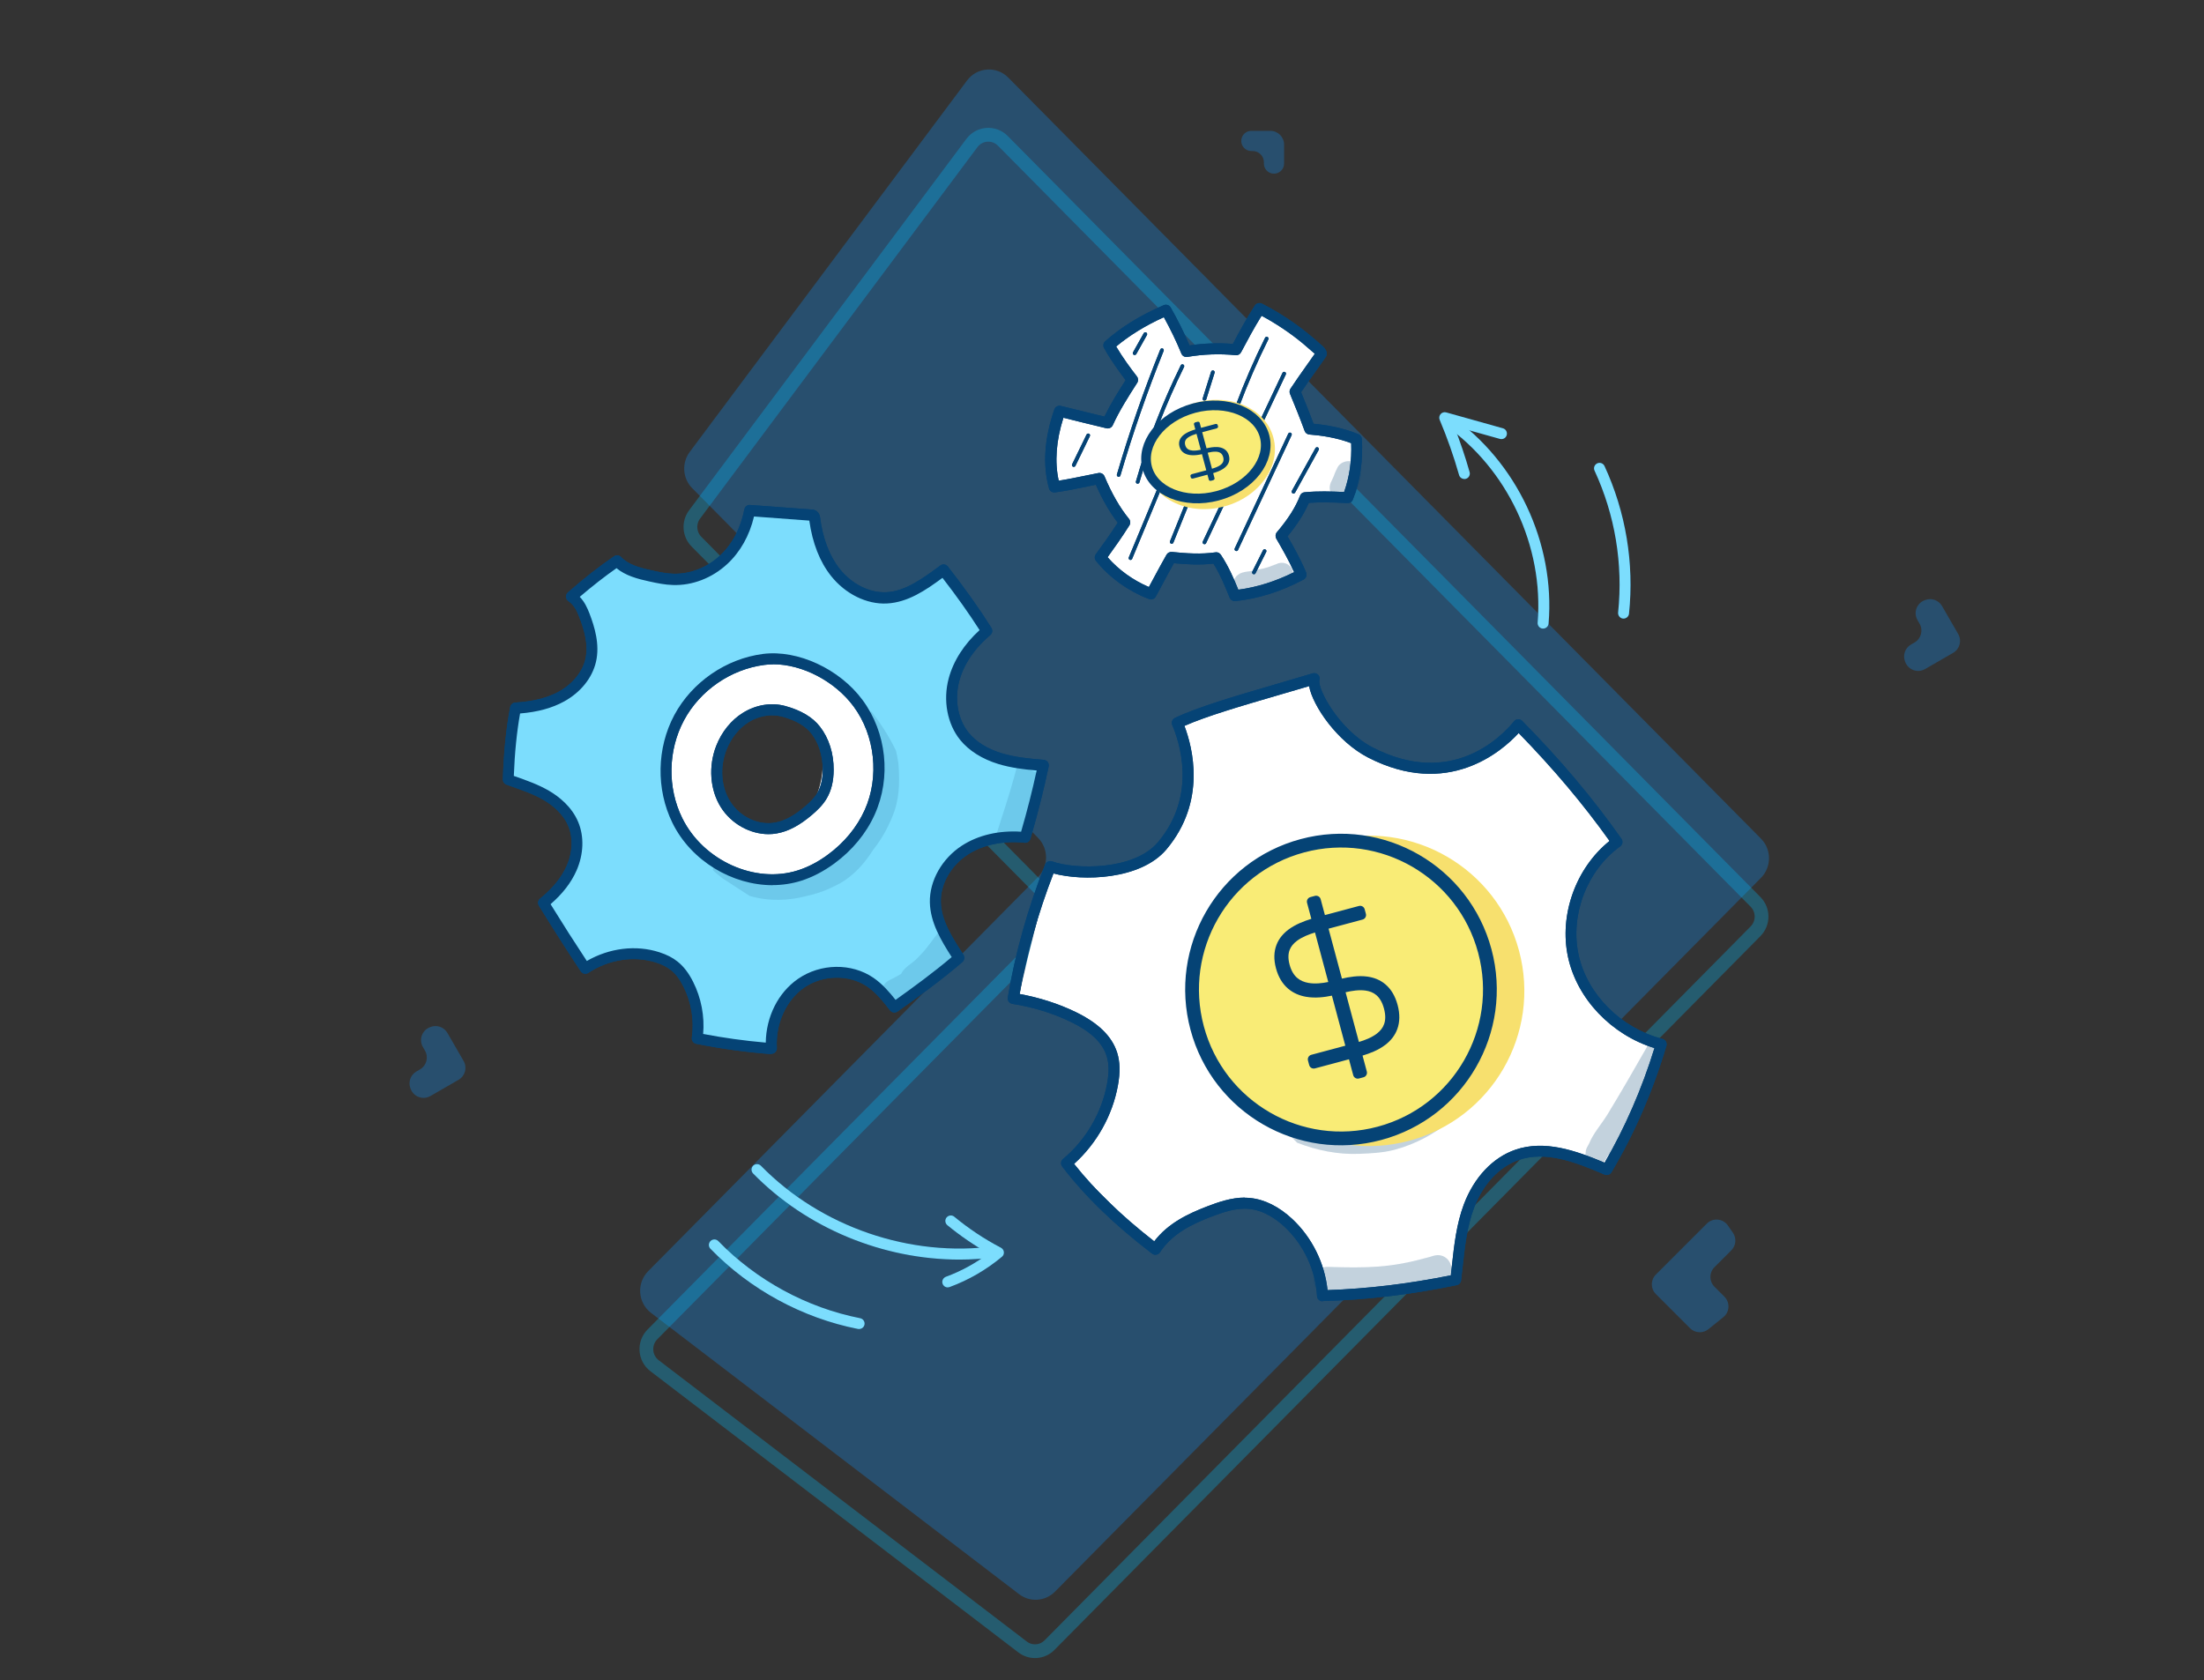 <svg width="320" height="244" viewBox="0 0 320 244" fill="none" xmlns="http://www.w3.org/2000/svg">
<rect x="0" y="0" width="320" height="244" fill="#333333" stroke="none"/>
<path opacity="0.3" d="M255.679 127.477C257.232 125.906 257.232 123.36 255.679 121.789L146.393 11.269C144.685 9.542 141.861 9.74 140.406 11.69L100.142 65.629C98.946 67.23 99.101 69.478 100.504 70.897L150.71 121.669C152.263 123.24 152.263 125.787 150.71 127.358L94.106 184.6C92.399 186.327 92.594 189.181 94.52 190.654L147.962 231.504C149.546 232.715 151.77 232.559 153.173 231.14L255.679 127.477Z" fill="#1090F9"/>
<path opacity="0.3" d="M254.888 130.972C256.053 132.15 256.053 134.06 254.888 135.238L152.383 238.901C151.33 239.965 149.662 240.082 148.474 239.174L95.032 198.324C93.588 197.219 93.441 195.079 94.722 193.784L151.326 136.541C153.267 134.578 153.267 131.394 151.326 129.431L101.119 78.658C100.067 77.594 99.951 75.908 100.848 74.707L141.112 20.768C142.203 19.306 144.321 19.157 145.602 20.452L254.888 130.972Z" stroke="#05BDFB" stroke-width="2"/>
<path opacity="0.3" d="M184.438 19C185.543 19 186.438 19.895 186.438 21L186.438 23.753C186.438 24.644 185.651 25.329 184.769 25.206C184.045 25.105 183.505 24.485 183.505 23.753L183.505 23.564C183.505 22.663 182.775 21.933 181.874 21.933L181.685 21.933C180.795 21.933 180.11 21.146 180.233 20.264C180.334 19.539 180.953 19 181.685 19L184.438 19Z" fill="#1090F9"/>
<path opacity="0.3" d="M284.313 92.074C284.865 93.031 284.538 94.254 283.581 94.806L279.497 97.164C278.445 97.771 277.1 97.308 276.644 96.183L276.603 96.084C276.228 95.159 276.592 94.099 277.457 93.6L277.971 93.303C278.928 92.751 279.256 91.528 278.703 90.571L278.399 90.043C277.792 88.992 278.254 87.646 279.38 87.19L279.479 87.15C280.404 86.775 281.464 87.139 281.963 88.003L284.313 92.074Z" fill="#1090F9"/>
<path opacity="0.3" d="M67.313 154.074C67.865 155.031 67.537 156.254 66.581 156.806L62.497 159.164C61.445 159.771 60.1 159.309 59.644 158.183L59.603 158.084C59.228 157.159 59.593 156.099 60.457 155.6L60.971 155.303C61.928 154.751 62.256 153.527 61.703 152.571L61.399 152.043C60.792 150.992 61.254 149.646 62.38 149.19L62.479 149.15C63.404 148.775 64.464 149.139 64.963 150.003L67.313 154.074Z" fill="#1090F9"/>
<path opacity="0.3" d="M240.414 187.92C239.633 187.139 239.633 185.873 240.414 185.092L247.815 177.69C248.696 176.809 250.16 176.94 250.871 177.962L251.602 179.012C252.155 179.807 252.059 180.884 251.374 181.569L248.919 184.024C248.138 184.805 248.138 186.071 248.919 186.852L250.373 188.306C251.214 189.148 251.139 190.533 250.212 191.279L248.043 193.025C247.247 193.665 246.097 193.603 245.375 192.881L240.414 187.92Z" fill="#1090F9"/>
<g clip-path="url(#clip0_4470_1787)">
<path d="M139.309 182.916C128.217 182.916 117.105 178.367 109.341 170.412C109.037 170.097 109.037 169.594 109.351 169.28C109.665 168.976 110.167 168.976 110.481 169.29C119.156 178.168 132.173 182.644 144.457 180.967C144.896 180.904 145.294 181.218 145.357 181.648C145.42 182.088 145.116 182.487 144.677 182.55C142.898 182.791 141.109 182.916 139.309 182.916Z" fill="#054375"/>
<path d="M137.603 186.962C137.279 186.962 136.975 186.763 136.86 186.438C136.703 186.03 136.923 185.568 137.331 185.411C139.56 184.594 141.642 183.451 143.526 182.025C141.422 180.831 139.413 179.457 137.54 177.917C137.206 177.634 137.153 177.13 137.436 176.795C137.718 176.46 138.221 176.407 138.555 176.69C140.648 178.42 142.929 179.94 145.336 181.197C145.566 181.323 145.734 181.554 145.754 181.816C145.786 182.078 145.681 182.34 145.472 182.508C143.201 184.405 140.648 185.883 137.886 186.9C137.792 186.931 137.697 186.952 137.614 186.952L137.603 186.962Z" fill="#054375"/>
<path d="M224.044 91.284C224.044 91.284 224.002 91.284 223.981 91.284C223.542 91.252 223.218 90.865 223.249 90.424C224.17 79.313 218.854 68.035 209.719 61.672C209.353 61.421 209.269 60.928 209.521 60.561C209.772 60.194 210.274 60.111 210.63 60.362C220.225 67.039 225.802 78.884 224.839 90.55C224.808 90.969 224.452 91.284 224.044 91.284Z" fill="#054375"/>
<path d="M212.607 69.555C212.262 69.555 211.938 69.324 211.843 68.978C211.069 66.263 210.127 63.57 209.029 60.97C208.914 60.687 208.966 60.362 209.165 60.132C209.364 59.901 209.688 59.807 209.981 59.891L218.205 62.197C218.634 62.312 218.875 62.752 218.76 63.182C218.645 63.612 218.205 63.853 217.776 63.737L211.111 61.872C211.969 64.052 212.733 66.295 213.371 68.549C213.497 68.968 213.246 69.419 212.827 69.534C212.754 69.555 212.681 69.565 212.607 69.565V69.555Z" fill="#054375"/>
<path d="M235.732 89.827C235.732 89.827 235.68 89.827 235.648 89.827C235.209 89.785 234.895 89.386 234.937 88.946C235.669 81.902 234.487 74.775 231.515 68.349C231.327 67.951 231.505 67.479 231.902 67.291C232.3 67.102 232.771 67.28 232.959 67.678C236.046 74.366 237.281 81.777 236.517 89.114C236.475 89.523 236.13 89.827 235.722 89.827H235.732Z" fill="#054375"/>
<path d="M124.722 193C124.722 193 124.618 193 124.565 192.99C116.487 191.396 108.88 187.256 103.146 181.344C102.843 181.03 102.843 180.527 103.167 180.212C103.481 179.908 103.983 179.908 104.297 180.233C109.811 185.914 117.126 189.897 124.89 191.428C125.319 191.512 125.601 191.931 125.518 192.361C125.444 192.738 125.109 193 124.733 193H124.722Z" fill="#054375"/>
<path d="M139.309 182.916C128.217 182.916 117.105 178.367 109.341 170.412C109.037 170.097 109.037 169.594 109.351 169.28C109.665 168.976 110.167 168.976 110.481 169.29C119.156 178.168 132.173 182.644 144.457 180.967C144.896 180.904 145.294 181.218 145.357 181.648C145.42 182.088 145.116 182.487 144.677 182.55C142.898 182.791 141.109 182.916 139.309 182.916Z" fill="#7CDDFD"/>
<path d="M137.603 186.962C137.279 186.962 136.975 186.763 136.86 186.438C136.703 186.03 136.923 185.568 137.331 185.411C139.56 184.594 141.642 183.451 143.526 182.025C141.422 180.831 139.413 179.457 137.54 177.917C137.206 177.634 137.153 177.13 137.436 176.795C137.718 176.46 138.221 176.407 138.555 176.69C140.648 178.42 142.929 179.94 145.336 181.197C145.566 181.323 145.734 181.554 145.754 181.816C145.786 182.078 145.681 182.34 145.472 182.508C143.201 184.405 140.648 185.883 137.886 186.9C137.792 186.931 137.697 186.952 137.614 186.952L137.603 186.962Z" fill="#7CDDFD"/>
<path d="M224.044 91.284C224.044 91.284 224.002 91.284 223.981 91.284C223.542 91.252 223.218 90.865 223.249 90.424C224.17 79.313 218.854 68.035 209.719 61.672C209.353 61.421 209.269 60.928 209.521 60.561C209.772 60.194 210.274 60.111 210.63 60.362C220.225 67.039 225.802 78.884 224.839 90.55C224.808 90.969 224.452 91.284 224.044 91.284Z" fill="#7CDDFD"/>
<path d="M212.607 69.555C212.262 69.555 211.938 69.324 211.843 68.978C211.069 66.263 210.127 63.57 209.029 60.97C208.914 60.687 208.966 60.362 209.165 60.132C209.364 59.901 209.688 59.807 209.981 59.891L218.205 62.197C218.634 62.312 218.875 62.752 218.76 63.182C218.645 63.612 218.205 63.853 217.776 63.737L211.111 61.872C211.969 64.052 212.733 66.295 213.371 68.549C213.497 68.968 213.246 69.419 212.827 69.534C212.754 69.555 212.681 69.565 212.607 69.565V69.555Z" fill="#7CDDFD"/>
<path d="M109.382 95.781C104.621 97.374 100.405 100.738 98.144 105.235C95.895 109.732 95.759 115.319 98.144 119.742C101.618 126.178 110.23 129.05 117.052 126.451C124.482 123.61 129.012 114.669 126.836 107.007C124.66 99.344 115.901 93.611 109.382 95.791V95.781ZM118.413 115.885C117.743 117.457 116.226 118.914 114.698 119.658C111.224 121.356 107.279 119.899 105.228 116.744C103.115 113.505 103.418 109.124 105.605 105.979C106.693 104.418 108.064 103.191 109.979 102.824C111.747 102.489 113.516 102.814 114.907 103.935C115.807 104.093 116.665 104.47 117.377 105.057C118.748 106.199 119.334 108.474 119.449 110.193C119.564 112.08 119.156 114.155 118.413 115.885Z" fill="white"/>
<path d="M145.21 110.193C143.233 109.596 141.328 108.558 140.02 106.944C138.2 104.701 137.76 101.525 138.503 98.726C139.246 95.927 141.056 93.506 143.264 91.64C141.318 88.537 139.204 85.624 136.986 82.793C134.297 84.785 131.723 86.672 128.74 86.819C125.863 86.965 123.08 85.382 121.29 83.129C119.501 80.865 118.612 78.003 118.256 75.142C118.151 74.869 118.005 74.817 117.9 74.806C114.886 74.586 111.862 74.356 108.849 74.135C108.305 76.955 107.018 79.481 105.051 81.305C103.083 83.129 100.405 84.219 97.726 84.135C96.627 84.104 95.539 83.873 94.461 83.642C92.703 83.255 90.83 82.783 89.596 81.473C87.199 83.108 85.044 84.848 82.962 86.661C84.029 87.385 84.479 88.391 84.856 89.366C85.661 91.451 86.268 93.737 85.766 95.917C85.243 98.17 83.547 100.036 81.517 101.147C79.488 102.258 77.154 102.699 74.852 102.835C74.214 106.137 73.9 109.669 73.795 113.212C75.763 113.914 77.625 114.512 79.31 115.497C80.984 116.472 82.491 117.876 83.234 119.669C84.071 121.692 83.872 124.05 82.993 126.052C82.114 128.054 80.607 129.731 78.902 131.115C80.963 134.459 82.941 137.561 84.971 140.622C88.11 138.557 92.065 137.918 95.508 139.029C96.366 139.301 97.192 139.689 97.904 140.255C98.783 140.957 99.431 141.911 99.944 142.918C101.158 145.328 101.618 148.117 101.231 150.789C104.894 151.523 108.441 151.995 111.998 152.278C111.789 148.567 113.38 144.846 116.31 142.813C119.239 140.779 123.414 140.643 126.365 142.655C127.757 143.609 128.835 144.961 129.871 146.293C133.083 144.018 136.253 141.702 139.225 139.144C137.561 136.555 135.877 133.966 135.803 131.052C135.73 128.012 137.561 125.119 140.104 123.463C142.647 121.807 145.828 121.314 148.841 121.629C149.877 118.096 150.756 114.648 151.489 111.168C149.27 110.99 147.198 110.791 145.21 110.183V110.193ZM126.281 117.96C125.057 120.664 123.069 123.002 120.683 124.763C119.292 125.79 117.754 126.618 116.111 127.153C109.372 129.312 101.472 125.518 98.343 119.155C96.062 114.522 96.167 108.778 98.605 104.229C101.043 99.68 105.762 96.42 110.889 95.77C115.472 95.183 121.28 97.667 124.586 102.132C127.893 106.608 128.563 112.897 126.281 117.96Z" fill="#7CDDFD"/>
<g opacity="0.13">
<path d="M130.394 110.581C130.32 110.057 130.216 109.533 130.09 109.019C130.027 108.893 129.975 108.778 129.912 108.652C128.96 106.765 127.82 104.984 126.522 103.317C126.313 103.464 126.145 103.684 126.072 103.946C125.936 104.837 126.637 105.665 126.857 106.514C127.642 108.862 128.165 109.994 127.914 112.132C127.945 112.95 126.595 117.499 126.166 118.065C125.654 119.061 125.068 120.025 124.387 120.926C124.178 121.178 124.115 121.283 124.147 121.293C123.812 121.555 123.519 121.901 123.184 122.174C122.483 122.771 121.782 123.369 121.07 123.966C120.882 124.102 120.579 124.354 120.359 124.574C120.474 124.406 120.16 124.7 119.878 124.941C119.721 125.046 119.02 125.528 118.664 125.706C116.194 126.576 113.631 127.058 112.27 127.132C110.46 127.299 108.681 126.838 107.29 126.513C106.296 126.23 105.427 125.245 104.36 125.444C103.899 125.559 103.596 125.905 103.47 126.314C103.575 126.429 103.68 126.534 103.784 126.639C104.151 126.933 104.506 127.237 104.873 127.53C106.191 128.39 107.52 129.26 108.849 130.109C111.046 130.748 113.401 130.874 116.205 130.339C116.153 130.339 116.1 130.35 116.037 130.36C118.988 129.731 119.909 129.343 122.065 128.222C123.948 127.1 125.465 125.465 126.637 123.61C126.669 123.557 126.7 123.505 126.742 123.453C126.742 123.453 126.742 123.453 126.752 123.442C128.123 121.723 129.169 119.763 129.902 117.688C130.645 115.403 130.634 112.939 130.415 110.581H130.394Z" fill="#054375"/>
</g>
<g opacity="0.13">
<path d="M137.582 134.752C137.289 134.773 136.996 134.836 136.745 134.983C136.368 135.192 136.128 135.538 135.887 135.884C135.667 136.167 135.437 136.44 135.238 136.744C134.652 137.498 134.485 137.823 133.188 139.144C132.466 139.92 131.335 140.402 130.865 141.366C130.865 141.387 130.854 141.398 130.844 141.419C130.561 141.576 130.289 141.744 130.007 141.89C129.483 142.215 128.803 142.373 128.437 142.897C127.296 144.249 129.065 146.24 130.561 145.318C132.12 144.49 133.585 143.505 134.904 142.32C134.966 142.257 135.029 142.184 135.102 142.121C136.128 141.293 137.122 140.433 138.043 139.49C138.378 139.134 138.775 138.714 139.1 138.264C138.754 137.572 138.461 136.859 138.189 136.146C137.98 135.685 137.781 135.213 137.603 134.742L137.582 134.752Z" fill="#054375"/>
</g>
<g opacity="0.13">
<path d="M147.743 111C147.146 113.285 146.476 115.549 145.744 117.803C145.409 118.841 145.074 119.899 144.74 120.947C145.137 121.44 145.817 121.723 146.445 121.524C146.476 121.524 146.508 121.492 146.539 121.482C147.083 122.247 148.506 122.153 148.779 121.084C148.915 120.591 149.124 120.098 149.291 119.606C149.396 119.553 149.511 119.49 149.605 119.407C150.254 118.935 150.432 118.044 150.672 117.321C151.028 115.853 151.227 114.344 151.29 112.845C151.29 112.761 151.29 112.667 151.311 112.572C150.118 112.069 148.935 111.545 147.753 111.011L147.743 111Z" fill="#054375"/>
</g>
<path d="M111.998 153.074C111.998 153.074 111.957 153.074 111.936 153.074C108.169 152.781 104.621 152.288 101.074 151.576C100.656 151.492 100.384 151.093 100.446 150.674C100.813 148.169 100.373 145.538 99.233 143.274C98.699 142.205 98.103 141.419 97.412 140.874C96.857 140.423 96.156 140.066 95.267 139.783C92.096 138.756 88.413 139.312 85.421 141.282C85.054 141.523 84.562 141.419 84.322 141.052C82.323 138.033 80.325 134.909 78.242 131.524C78.033 131.178 78.106 130.738 78.42 130.486C80.241 129.019 81.538 127.415 82.281 125.727C83.139 123.778 83.223 121.671 82.512 119.962C81.737 118.107 80.136 116.881 78.922 116.168C77.52 115.35 75.94 114.795 74.277 114.208L73.544 113.946C73.22 113.83 73 113.516 73.01 113.17C73.126 109.281 73.481 105.738 74.078 102.667C74.151 102.311 74.454 102.049 74.81 102.028C77.405 101.87 79.477 101.346 81.141 100.434C83.118 99.344 84.562 97.583 84.992 95.718C85.483 93.611 84.782 91.357 84.112 89.628C83.767 88.737 83.391 87.888 82.522 87.29C82.323 87.154 82.187 86.923 82.177 86.682C82.166 86.431 82.26 86.2 82.449 86.032C84.845 83.936 86.98 82.269 89.156 80.781C89.48 80.561 89.909 80.603 90.181 80.896C91.249 82.018 92.902 82.458 94.639 82.835C95.748 83.076 96.742 83.286 97.757 83.317C100.174 83.391 102.633 82.437 104.517 80.697C106.317 79.03 107.541 76.703 108.075 73.968C108.148 73.569 108.504 73.297 108.912 73.328L117.963 73.999C118.434 74.031 118.821 74.345 119.009 74.848C119.03 74.911 119.041 74.963 119.051 75.026C119.438 78.15 120.411 80.707 121.918 82.615C123.676 84.827 126.271 86.127 128.709 86.001C131.492 85.854 134.046 83.957 136.525 82.123C136.871 81.861 137.363 81.934 137.624 82.269C140.104 85.456 142.176 88.37 143.944 91.179C144.154 91.514 144.091 91.955 143.787 92.217C142.176 93.579 140.094 95.833 139.277 98.894C138.555 101.598 139.079 104.48 140.638 106.399C141.715 107.73 143.369 108.757 145.441 109.386C147.345 109.962 149.333 110.162 151.541 110.34C151.771 110.361 151.98 110.476 152.116 110.654C152.252 110.843 152.305 111.074 152.263 111.294C151.541 114.721 150.672 118.159 149.605 121.817C149.5 122.184 149.145 122.425 148.758 122.383C145.66 122.059 142.741 122.667 140.533 124.092C138.085 125.675 136.536 128.379 136.599 130.989C136.661 133.641 138.2 136.041 139.832 138.578L139.884 138.662C140.104 138.997 140.031 139.438 139.738 139.7C136.661 142.341 133.386 144.72 130.32 146.89C129.975 147.131 129.494 147.068 129.232 146.733C128.301 145.538 127.244 144.175 125.905 143.263C123.299 141.481 119.449 141.555 116.759 143.421C114.143 145.234 112.584 148.672 112.794 152.183C112.804 152.414 112.72 152.634 112.553 152.802C112.406 152.949 112.208 153.033 111.998 153.033V153.074ZM102.1 150.15C105.071 150.716 108.054 151.135 111.182 151.408C111.235 147.634 112.982 144.144 115.86 142.152C119.135 139.888 123.634 139.815 126.815 141.995C128.113 142.886 129.159 144.102 130.027 145.203C132.706 143.295 135.51 141.24 138.179 138.987C136.609 136.524 135.081 133.976 135.008 131.062C134.935 127.918 136.766 124.669 139.675 122.792C142.019 121.272 145.043 120.57 148.255 120.78C149.145 117.709 149.888 114.784 150.515 111.891C148.559 111.723 146.759 111.493 144.98 110.958C142.605 110.235 140.68 109.019 139.403 107.447C137.53 105.13 136.892 101.713 137.739 98.527C138.419 95.98 139.968 93.558 142.228 91.504C140.669 89.072 138.943 86.63 136.839 83.915C134.37 85.739 131.796 87.479 128.782 87.636C125.842 87.793 122.734 86.252 120.662 83.642C119.02 81.578 117.963 78.863 117.502 75.603L109.477 75.005C108.817 77.783 107.478 80.162 105.584 81.913C103.397 83.936 100.52 85.058 97.695 84.953C96.543 84.921 95.424 84.691 94.283 84.439C92.588 84.072 90.841 83.611 89.512 82.51C87.785 83.716 86.059 85.068 84.175 86.672C84.897 87.426 85.274 88.296 85.588 89.093C86.331 91.032 87.116 93.59 86.53 96.116C85.986 98.453 84.301 100.55 81.894 101.87C80.157 102.824 78.064 103.401 75.511 103.61C75.03 106.304 74.727 109.344 74.601 112.677L74.779 112.74C76.516 113.348 78.159 113.935 79.697 114.826C81.12 115.654 83.014 117.122 83.956 119.386C84.835 121.493 84.74 124.05 83.715 126.398C82.951 128.149 81.685 129.794 79.938 131.304C81.737 134.218 83.464 136.922 85.201 139.553C88.465 137.666 92.347 137.184 95.738 138.285C96.805 138.63 97.674 139.071 98.385 139.647C99.254 140.339 99.996 141.303 100.635 142.582C101.807 144.909 102.319 147.571 102.089 150.171L102.1 150.15Z" fill="#054375"/>
<path d="M111.59 121.136C108.912 121.136 106.191 119.648 104.674 117.247C103.073 114.721 102.822 111.283 103.994 108.296C104.789 106.273 106.16 104.575 107.865 103.516C109.749 102.342 111.988 101.975 113.997 102.52C116.278 103.139 117.984 104.145 119.051 105.529C120.348 107.195 121.06 109.417 121.039 111.807C121.039 113.432 120.694 114.826 120.024 115.958C119.438 116.954 118.622 117.709 117.9 118.327C116.079 119.878 114.447 120.738 112.773 121.031C112.375 121.105 111.967 121.136 111.569 121.136H111.59ZM112.134 103.872C110.962 103.872 109.749 104.218 108.702 104.868C107.29 105.749 106.149 107.174 105.479 108.883C104.485 111.409 104.695 114.291 106.024 116.398C107.426 118.631 110.104 119.889 112.522 119.459C113.903 119.218 115.294 118.474 116.885 117.111C117.502 116.587 118.203 115.937 118.664 115.151C119.187 114.27 119.449 113.138 119.459 111.807C119.459 109.784 118.884 107.908 117.806 106.524C116.948 105.424 115.525 104.596 113.589 104.072C113.118 103.946 112.637 103.883 112.134 103.883V103.872Z" fill="#054375"/>
<path d="M112.166 128.547C106.317 128.547 100.342 125.025 97.632 119.501C95.236 114.627 95.34 108.631 97.904 103.841C100.467 99.061 105.406 95.655 110.785 94.963C115.818 94.323 121.887 97.133 125.225 101.64C128.73 106.378 129.421 112.908 127.003 118.275C125.769 121.031 123.739 123.484 121.144 125.392C119.595 126.524 117.984 127.373 116.341 127.897C114.981 128.327 113.568 128.536 112.155 128.536L112.166 128.547ZM112.281 96.472C111.841 96.472 111.412 96.504 110.983 96.556C106.107 97.185 101.629 100.267 99.306 104.606C96.983 108.946 96.878 114.386 99.055 118.799C102.1 124.983 109.634 128.39 115.86 126.388C117.335 125.916 118.8 125.151 120.202 124.113C122.577 122.373 124.419 120.13 125.549 117.625C127.704 112.845 127.056 106.807 123.938 102.594C121.207 98.904 116.477 96.462 112.27 96.462L112.281 96.472Z" fill="#054375"/>
<path d="M145.21 110.193C143.233 109.596 141.328 108.558 140.02 106.944C138.2 104.701 137.76 101.525 138.503 98.726C139.246 95.927 141.056 93.506 143.264 91.64C141.318 88.537 139.204 85.624 136.986 82.793C134.297 84.785 131.723 86.672 128.74 86.819C125.863 86.965 123.08 85.382 121.29 83.129C119.501 80.865 118.612 78.003 118.256 75.142C118.151 74.869 118.005 74.817 117.9 74.806C114.886 74.586 111.862 74.356 108.849 74.135C108.305 76.955 107.018 79.481 105.051 81.305C103.083 83.129 100.405 84.219 97.726 84.135C96.627 84.104 95.539 83.873 94.461 83.642C92.703 83.255 90.83 82.783 89.596 81.473C87.199 83.108 85.044 84.848 82.962 86.661C84.029 87.385 84.479 88.391 84.856 89.366C85.661 91.451 86.268 93.737 85.766 95.917C85.243 98.17 83.547 100.036 81.517 101.147C79.488 102.258 77.154 102.699 74.852 102.835C74.214 106.137 73.9 109.669 73.795 113.212C75.763 113.914 77.625 114.512 79.31 115.497C80.984 116.472 82.491 117.876 83.234 119.669C84.071 121.692 83.872 124.05 82.993 126.052C82.114 128.054 80.607 129.731 78.902 131.115C80.963 134.459 82.941 137.561 84.971 140.622C88.11 138.557 92.065 137.918 95.508 139.029C96.366 139.301 97.192 139.689 97.904 140.255C98.783 140.957 99.431 141.911 99.944 142.918C101.158 145.328 101.618 148.117 101.231 150.789C104.894 151.523 108.441 151.995 111.998 152.278C111.789 148.567 113.38 144.846 116.31 142.813C119.239 140.779 123.414 140.643 126.365 142.655C127.757 143.609 128.835 144.961 129.871 146.293C133.083 144.018 136.253 141.702 139.225 139.144C137.561 136.555 135.877 133.966 135.803 131.052C135.73 128.012 137.561 125.119 140.104 123.463C142.647 121.807 145.828 121.314 148.841 121.629C149.877 118.096 150.756 114.648 151.489 111.168C149.27 110.99 147.198 110.791 145.21 110.183V110.193ZM126.281 117.96C125.057 120.664 123.069 123.002 120.683 124.763C119.292 125.79 117.754 126.618 116.111 127.153C109.372 129.312 101.472 125.518 98.343 119.155C96.062 114.522 96.167 108.778 98.605 104.229C101.043 99.68 105.762 96.42 110.889 95.77C115.472 95.183 121.28 97.667 124.586 102.132C127.893 106.608 128.563 112.897 126.281 117.96Z" fill="#7CDDFD"/>
<g opacity="0.13">
<path d="M130.394 110.581C130.32 110.057 130.216 109.533 130.09 109.019C130.027 108.893 129.975 108.778 129.912 108.652C128.96 106.765 127.82 104.984 126.522 103.317C126.313 103.464 126.145 103.684 126.072 103.946C125.936 104.837 126.637 105.665 126.857 106.514C127.642 108.862 128.165 109.994 127.914 112.132C127.945 112.95 126.595 117.499 126.166 118.065C125.654 119.061 125.068 120.025 124.387 120.926C124.178 121.178 124.115 121.283 124.147 121.293C123.812 121.555 123.519 121.901 123.184 122.174C122.483 122.771 121.782 123.369 121.07 123.966C120.882 124.102 120.579 124.354 120.359 124.574C120.474 124.406 120.16 124.7 119.878 124.941C119.721 125.046 119.02 125.528 118.664 125.706C116.194 126.576 113.631 127.058 112.27 127.132C110.46 127.299 108.681 126.838 107.29 126.513C106.296 126.23 105.427 125.245 104.36 125.444C103.899 125.559 103.596 125.905 103.47 126.314C103.575 126.429 103.68 126.534 103.784 126.639C104.151 126.933 104.506 127.237 104.873 127.53C106.191 128.39 107.52 129.26 108.849 130.109C111.046 130.748 113.401 130.874 116.205 130.339C116.153 130.339 116.1 130.35 116.037 130.36C118.988 129.731 119.909 129.343 122.065 128.222C123.948 127.1 125.465 125.465 126.637 123.61C126.669 123.557 126.7 123.505 126.742 123.453C126.742 123.453 126.742 123.453 126.752 123.442C128.123 121.723 129.169 119.763 129.902 117.688C130.645 115.403 130.634 112.939 130.415 110.581H130.394Z" fill="#054375"/>
</g>
<g opacity="0.13">
<path d="M137.582 134.752C137.289 134.773 136.996 134.836 136.745 134.983C136.368 135.192 136.128 135.538 135.887 135.884C135.667 136.167 135.437 136.44 135.238 136.744C134.652 137.498 134.485 137.823 133.188 139.144C132.466 139.92 131.335 140.402 130.865 141.366C130.865 141.387 130.854 141.398 130.844 141.419C130.561 141.576 130.289 141.744 130.007 141.89C129.483 142.215 128.803 142.373 128.437 142.897C127.296 144.249 129.065 146.24 130.561 145.318C132.12 144.49 133.585 143.505 134.904 142.32C134.966 142.257 135.029 142.184 135.102 142.121C136.128 141.293 137.122 140.433 138.043 139.49C138.378 139.134 138.775 138.714 139.1 138.264C138.754 137.572 138.461 136.859 138.189 136.146C137.98 135.685 137.781 135.213 137.603 134.742L137.582 134.752Z" fill="#054375"/>
</g>
<g opacity="0.13">
<path d="M147.743 111C147.146 113.285 146.476 115.549 145.744 117.803C145.409 118.841 145.074 119.899 144.74 120.947C145.137 121.44 145.817 121.723 146.445 121.524C146.476 121.524 146.508 121.492 146.539 121.482C147.083 122.247 148.506 122.153 148.779 121.084C148.915 120.591 149.124 120.098 149.291 119.606C149.396 119.553 149.511 119.49 149.605 119.407C150.254 118.935 150.432 118.044 150.672 117.321C151.028 115.853 151.227 114.344 151.29 112.845C151.29 112.761 151.29 112.667 151.311 112.572C150.118 112.069 148.935 111.545 147.753 111.011L147.743 111Z" fill="#054375"/>
</g>
<path d="M111.998 153.074C111.998 153.074 111.957 153.074 111.936 153.074C108.169 152.781 104.621 152.288 101.074 151.576C100.656 151.492 100.384 151.093 100.446 150.674C100.813 148.169 100.373 145.538 99.233 143.274C98.699 142.205 98.103 141.419 97.412 140.874C96.857 140.423 96.156 140.066 95.267 139.783C92.096 138.756 88.413 139.312 85.421 141.282C85.054 141.523 84.562 141.419 84.322 141.052C82.323 138.033 80.325 134.909 78.242 131.524C78.033 131.178 78.106 130.738 78.42 130.486C80.241 129.019 81.538 127.415 82.281 125.727C83.139 123.778 83.223 121.671 82.512 119.962C81.737 118.107 80.136 116.881 78.922 116.168C77.52 115.35 75.94 114.795 74.277 114.208L73.544 113.946C73.22 113.83 73 113.516 73.01 113.17C73.126 109.281 73.481 105.738 74.078 102.667C74.151 102.311 74.454 102.049 74.81 102.028C77.405 101.87 79.477 101.346 81.141 100.434C83.118 99.344 84.562 97.583 84.992 95.718C85.483 93.611 84.782 91.357 84.112 89.628C83.767 88.737 83.391 87.888 82.522 87.29C82.323 87.154 82.187 86.923 82.177 86.682C82.166 86.431 82.26 86.2 82.449 86.032C84.845 83.936 86.98 82.269 89.156 80.781C89.48 80.561 89.909 80.603 90.181 80.896C91.249 82.018 92.902 82.458 94.639 82.835C95.748 83.076 96.742 83.286 97.757 83.317C100.174 83.391 102.633 82.437 104.517 80.697C106.317 79.03 107.541 76.703 108.075 73.968C108.148 73.569 108.504 73.297 108.912 73.328L117.963 73.999C118.434 74.031 118.821 74.345 119.009 74.848C119.03 74.911 119.041 74.963 119.051 75.026C119.438 78.15 120.411 80.707 121.918 82.615C123.676 84.827 126.271 86.127 128.709 86.001C131.492 85.854 134.046 83.957 136.525 82.123C136.871 81.861 137.363 81.934 137.624 82.269C140.104 85.456 142.176 88.37 143.944 91.179C144.154 91.514 144.091 91.955 143.787 92.217C142.176 93.579 140.094 95.833 139.277 98.894C138.555 101.598 139.079 104.48 140.638 106.399C141.715 107.73 143.369 108.757 145.441 109.386C147.345 109.962 149.333 110.162 151.541 110.34C151.771 110.361 151.98 110.476 152.116 110.654C152.252 110.843 152.305 111.074 152.263 111.294C151.541 114.721 150.672 118.159 149.605 121.817C149.5 122.184 149.145 122.425 148.758 122.383C145.66 122.059 142.741 122.667 140.533 124.092C138.085 125.675 136.536 128.379 136.599 130.989C136.661 133.641 138.2 136.041 139.832 138.578L139.884 138.662C140.104 138.997 140.031 139.438 139.738 139.7C136.661 142.341 133.386 144.72 130.32 146.89C129.975 147.131 129.494 147.068 129.232 146.733C128.301 145.538 127.244 144.175 125.905 143.263C123.299 141.481 119.449 141.555 116.759 143.421C114.143 145.234 112.584 148.672 112.794 152.183C112.804 152.414 112.72 152.634 112.553 152.802C112.406 152.949 112.208 153.033 111.998 153.033V153.074ZM102.1 150.15C105.071 150.716 108.054 151.135 111.182 151.408C111.235 147.634 112.982 144.144 115.86 142.152C119.135 139.888 123.634 139.815 126.815 141.995C128.113 142.886 129.159 144.102 130.027 145.203C132.706 143.295 135.51 141.24 138.179 138.987C136.609 136.524 135.081 133.976 135.008 131.062C134.935 127.918 136.766 124.669 139.675 122.792C142.019 121.272 145.043 120.57 148.255 120.78C149.145 117.709 149.888 114.784 150.515 111.891C148.559 111.723 146.759 111.493 144.98 110.958C142.605 110.235 140.68 109.019 139.403 107.447C137.53 105.13 136.892 101.713 137.739 98.527C138.419 95.98 139.968 93.558 142.228 91.504C140.669 89.072 138.943 86.63 136.839 83.915C134.37 85.739 131.796 87.479 128.782 87.636C125.842 87.793 122.734 86.252 120.662 83.642C119.02 81.578 117.963 78.863 117.502 75.603L109.477 75.005C108.817 77.783 107.478 80.162 105.584 81.913C103.397 83.936 100.52 85.058 97.695 84.953C96.543 84.921 95.424 84.691 94.283 84.439C92.588 84.072 90.841 83.611 89.512 82.51C87.785 83.716 86.059 85.068 84.175 86.672C84.897 87.426 85.274 88.296 85.588 89.093C86.331 91.032 87.116 93.59 86.53 96.116C85.986 98.453 84.301 100.55 81.894 101.87C80.157 102.824 78.064 103.401 75.511 103.61C75.03 106.304 74.727 109.344 74.601 112.677L74.779 112.74C76.516 113.348 78.159 113.935 79.697 114.826C81.12 115.654 83.014 117.122 83.956 119.386C84.835 121.493 84.74 124.05 83.715 126.398C82.951 128.149 81.685 129.794 79.938 131.304C81.737 134.218 83.464 136.922 85.201 139.553C88.465 137.666 92.347 137.184 95.738 138.285C96.805 138.63 97.674 139.071 98.385 139.647C99.254 140.339 99.996 141.303 100.635 142.582C101.807 144.909 102.319 147.571 102.089 150.171L102.1 150.15Z" fill="#054375"/>
<path d="M111.59 121.136C108.912 121.136 106.191 119.648 104.674 117.247C103.073 114.721 102.822 111.283 103.994 108.296C104.789 106.273 106.16 104.575 107.865 103.516C109.749 102.342 111.988 101.975 113.997 102.52C116.278 103.139 117.984 104.145 119.051 105.529C120.348 107.195 121.06 109.417 121.039 111.807C121.039 113.432 120.694 114.826 120.024 115.958C119.438 116.954 118.622 117.709 117.9 118.327C116.079 119.878 114.447 120.738 112.773 121.031C112.375 121.105 111.967 121.136 111.569 121.136H111.59ZM112.134 103.872C110.962 103.872 109.749 104.218 108.702 104.868C107.29 105.749 106.149 107.174 105.479 108.883C104.485 111.409 104.695 114.291 106.024 116.398C107.426 118.631 110.104 119.889 112.522 119.459C113.903 119.218 115.294 118.474 116.885 117.111C117.502 116.587 118.203 115.937 118.664 115.151C119.187 114.27 119.449 113.138 119.459 111.807C119.459 109.784 118.884 107.908 117.806 106.524C116.948 105.424 115.525 104.596 113.589 104.072C113.118 103.946 112.637 103.883 112.134 103.883V103.872Z" fill="#054375"/>
<path d="M112.166 128.547C106.317 128.547 100.342 125.025 97.632 119.501C95.236 114.627 95.34 108.631 97.904 103.841C100.467 99.061 105.406 95.655 110.785 94.963C115.818 94.323 121.887 97.133 125.225 101.64C128.73 106.378 129.421 112.908 127.003 118.275C125.769 121.031 123.739 123.484 121.144 125.392C119.595 126.524 117.984 127.373 116.341 127.897C114.981 128.327 113.568 128.536 112.155 128.536L112.166 128.547ZM112.281 96.472C111.841 96.472 111.412 96.504 110.983 96.556C106.107 97.185 101.629 100.267 99.306 104.606C96.983 108.946 96.878 114.386 99.055 118.799C102.1 124.983 109.634 128.39 115.86 126.388C117.335 125.916 118.8 125.151 120.202 124.113C122.577 122.373 124.419 120.13 125.549 117.625C127.704 112.845 127.056 106.807 123.938 102.594C121.207 98.904 116.477 96.462 112.27 96.462L112.281 96.472Z" fill="#054375"/>
<path d="M190.027 62.291L188.279 56.536L191.962 51.348L182.901 45.08C181.729 46.987 180.567 48.885 179.395 50.792C179.333 50.897 179.27 51.002 179.165 51.065C179.029 51.149 178.862 51.159 178.694 51.149C176.675 51.117 174.655 51.086 172.636 51.033C171.642 49.147 170.679 47.354 169.591 45.635C169.507 45.499 169.403 45.352 169.246 45.31C169.089 45.268 168.932 45.363 168.796 45.447C166.399 46.883 163.993 48.329 161.597 49.765C161.534 49.807 161.471 49.838 161.429 49.901C161.325 50.059 161.419 50.258 161.502 50.415C162.413 52.008 163.491 53.507 164.715 54.88C163.627 56.872 162.486 58.727 161.241 60.509C160.937 60.939 160.603 61.389 160.1 61.536C159.682 61.662 159.232 61.536 158.813 61.431C157.129 60.96 155.454 60.415 153.801 59.817C152.388 63.14 152.127 66.924 153.048 70.414C153.184 70.676 159.451 69.785 159.451 69.785L163.187 76.253L160.184 81.169L167.059 86.169L170.627 80.97L176.926 81.095L179.354 86.588L188.74 83.349L186.469 77.72L189.849 72.259L196.221 71.746L196.42 63.999L190.027 62.322V62.291ZM179.197 65.226C179.259 65.498 179.019 66.033 178.914 66.284C178.82 66.505 178.726 66.704 178.6 66.903C178.359 67.27 178.056 67.616 177.732 67.909C177.062 68.528 176.309 68.978 175.451 69.303C175.105 69.429 174.729 69.513 174.373 69.576C174.048 69.628 173.755 69.66 173.431 69.628C173.232 69.607 173.023 69.544 172.824 69.544C173.389 69.544 172.772 69.544 172.552 69.492C171.589 69.219 170.637 68.433 170.166 67.553C169.884 67.029 169.622 66.431 169.601 65.823C169.58 65.278 169.727 64.712 169.936 64.209C170.24 63.486 170.585 62.763 171.035 62.123C171.537 61.4 172.165 60.645 172.971 60.247C173.787 59.838 174.666 59.775 175.451 60.079C175.775 59.932 176.152 59.88 176.466 59.995C177.052 60.215 177.554 60.498 177.951 60.981C178.349 61.463 178.621 61.924 178.851 62.511C178.925 62.689 178.987 62.878 179.029 63.066C179.061 63.171 179.071 63.287 179.092 63.402C179.113 63.58 179.144 63.748 179.165 63.926C179.165 63.884 179.165 63.853 179.165 63.811C179.144 63.664 179.155 63.654 179.176 63.79C179.207 63.968 179.228 64.136 179.249 64.314C179.249 64.398 179.259 64.492 179.259 64.576C179.259 64.796 179.238 65.027 179.176 65.236L179.197 65.226Z" fill="white"/>
<path d="M162.413 69.24C162.413 69.24 162.36 69.24 162.339 69.23C162.203 69.188 162.12 69.041 162.162 68.905C163.951 62.783 166.075 56.673 168.461 50.75C168.513 50.614 168.67 50.551 168.806 50.604C168.942 50.656 169.005 50.813 168.953 50.95C166.577 56.851 164.464 62.941 162.674 69.052C162.643 69.167 162.538 69.24 162.423 69.24H162.413Z" fill="#054375"/>
<path d="M165.175 70.236C165.175 70.236 165.123 70.236 165.102 70.236C164.966 70.194 164.882 70.047 164.924 69.911C166.577 64.125 168.775 58.455 171.432 53.056C171.495 52.92 171.652 52.868 171.788 52.931C171.924 52.993 171.977 53.151 171.914 53.287C169.266 58.654 167.09 64.293 165.437 70.047C165.405 70.163 165.301 70.236 165.186 70.236H165.175Z" fill="#054375"/>
<path d="M164.139 81.316C164.139 81.316 164.066 81.316 164.035 81.294C163.899 81.242 163.836 81.085 163.888 80.949L168.45 69.974C168.503 69.838 168.66 69.775 168.796 69.827C168.932 69.88 168.994 70.037 168.942 70.173L164.38 81.148C164.338 81.253 164.244 81.316 164.139 81.316Z" fill="#054375"/>
<path d="M170.124 78.968C170.124 78.968 170.062 78.968 170.02 78.947C169.884 78.894 169.821 78.737 169.873 78.601L172.416 72.301C172.468 72.165 172.625 72.102 172.761 72.154C172.897 72.207 172.96 72.364 172.908 72.5L170.365 78.8C170.323 78.905 170.219 78.968 170.114 78.968H170.124Z" fill="#054375"/>
<path d="M174.886 58.192C174.886 58.192 174.833 58.192 174.802 58.182C174.666 58.14 174.582 57.993 174.624 57.846L175.838 53.979C175.88 53.842 176.026 53.759 176.173 53.8C176.309 53.842 176.392 53.989 176.35 54.136L175.137 58.004C175.105 58.119 175.001 58.192 174.886 58.192Z" fill="#054375"/>
<path d="M179.678 59.199C179.678 59.199 179.615 59.199 179.584 59.178C179.448 59.125 179.374 58.968 179.427 58.832C180.672 55.52 182.095 52.228 183.675 49.052C183.738 48.916 183.905 48.864 184.031 48.937C184.167 49 184.219 49.157 184.146 49.293C182.576 52.449 181.153 55.729 179.919 59.021C179.877 59.125 179.783 59.188 179.667 59.188L179.678 59.199Z" fill="#054375"/>
<path d="M174.875 79.02C174.875 79.02 174.802 79.02 174.76 78.999C174.624 78.936 174.572 78.779 174.634 78.643L186.207 54.146C186.27 54.01 186.427 53.958 186.563 54.021C186.699 54.084 186.751 54.241 186.689 54.377L175.116 78.873C175.074 78.968 174.98 79.03 174.875 79.03V79.02Z" fill="#054375"/>
<path d="M179.51 80.016C179.51 80.016 179.437 80.016 179.395 79.995C179.259 79.932 179.207 79.775 179.27 79.638L187.044 62.972C187.107 62.836 187.264 62.784 187.4 62.846C187.536 62.909 187.589 63.067 187.526 63.203L179.751 79.869C179.709 79.963 179.615 80.026 179.51 80.026V80.016Z" fill="#054375"/>
<path d="M187.798 71.672C187.798 71.672 187.714 71.662 187.672 71.641C187.547 71.567 187.494 71.41 187.568 71.274L190.989 65.079C191.062 64.953 191.219 64.901 191.355 64.974C191.481 65.048 191.533 65.205 191.46 65.341L188.038 71.536C187.986 71.62 187.902 71.672 187.808 71.672H187.798Z" fill="#054375"/>
<path d="M182.053 83.391C182.053 83.391 181.969 83.391 181.938 83.359C181.802 83.297 181.75 83.129 181.823 83.003L183.372 79.911C183.434 79.785 183.602 79.722 183.727 79.796C183.863 79.859 183.916 80.026 183.842 80.152L182.294 83.244C182.252 83.338 182.158 83.391 182.053 83.391Z" fill="#054375"/>
<path d="M155.904 67.804C155.904 67.804 155.821 67.804 155.789 67.773C155.653 67.71 155.601 67.553 155.664 67.416L157.756 63.108C157.819 62.972 157.976 62.92 158.112 62.983C158.248 63.046 158.3 63.203 158.238 63.339L156.145 67.647C156.103 67.742 156.009 67.794 155.904 67.794V67.804Z" fill="#054375"/>
<path d="M164.736 51.557C164.736 51.557 164.652 51.547 164.61 51.526C164.485 51.453 164.432 51.295 164.505 51.159L166.054 48.392C166.127 48.266 166.284 48.214 166.42 48.287C166.546 48.36 166.598 48.518 166.525 48.654L164.976 51.421C164.924 51.505 164.84 51.557 164.746 51.557H164.736Z" fill="#054375"/>
<g opacity="0.13">
<path d="M181.038 66.379C180.965 65.415 179.479 65.32 179.249 66.253C178.956 67.165 179.071 67.008 178.087 67.941C177.146 68.695 177.48 68.475 176.016 69.01C174.645 69.418 175.199 69.335 174.038 69.335C173.881 69.303 173.724 69.261 173.567 69.219C173.002 69.01 173.18 69.115 172.102 68.517C171.652 68.287 171.255 67.888 170.742 67.857C169.172 67.574 168.408 69.838 169.79 70.614C172.249 72.291 174.718 73.045 177.533 71.662C178.987 70.876 180.034 69.534 180.567 67.983C180.798 67.479 181.101 66.945 181.059 66.379H181.038Z" fill="#054375"/>
</g>
<g opacity="0.13">
<path d="M185.276 81.934C184.355 82.269 184.031 82.49 182.294 82.793C181.467 83.056 180.473 82.919 179.772 83.454C178.297 84.492 179.521 86.913 181.237 86.399C183.298 85.969 185.663 85.886 187.264 84.366C188.53 82.951 186.929 81.106 185.286 81.934H185.276Z" fill="#054375"/>
</g>
<g opacity="0.13">
<path d="M197.623 68.832C197.623 68.832 197.623 68.8 197.623 68.779C197.623 68.8 197.623 68.811 197.623 68.832C197.623 68.486 197.55 68.15 197.383 67.857C196.671 66.526 194.578 66.746 194.086 68.119C194.055 68.182 194.024 68.255 193.971 68.35C193.835 68.622 193.741 68.905 193.637 69.177C193.542 69.387 193.417 69.681 193.333 69.848C193.155 70.152 193.071 70.488 193.061 70.844C193.082 73.108 196.294 73.538 196.912 71.368C197.226 70.666 197.477 69.943 197.571 69.188C197.592 69.073 197.613 68.968 197.613 68.853L197.623 68.832Z" fill="#054375"/>
</g>
<path d="M179.28 87.301C178.956 87.301 178.663 87.102 178.537 86.798C177.878 85.173 177.198 83.485 176.183 81.85C174.237 82.07 172.29 81.965 170.438 81.787C169.894 82.751 169.371 83.737 168.817 84.764C168.492 85.372 168.157 85.99 167.812 86.63C167.624 86.986 167.195 87.133 166.828 86.997C163.773 85.812 161.105 83.894 159.127 81.452C158.897 81.169 158.886 80.77 159.106 80.477C160.132 79.072 161.168 77.636 162.287 75.907C161.115 74.387 160.069 72.574 159.106 70.393C158.688 70.477 158.259 70.572 157.83 70.655C156.354 70.959 154.837 71.284 153.184 71.504C152.786 71.557 152.409 71.316 152.305 70.928C151.363 67.511 151.625 63.654 153.079 59.461C153.215 59.073 153.623 58.842 154.021 58.947C156.093 59.461 158.164 59.974 160.351 60.498C161.23 58.685 162.298 56.977 163.428 55.205C162.423 53.884 161.304 52.333 160.299 50.541C160.121 50.216 160.184 49.807 160.466 49.555C162.737 47.532 165.594 45.761 168.963 44.315C169.34 44.157 169.769 44.304 169.968 44.65C170.983 46.421 171.903 48.277 172.709 50.163C174.791 49.849 176.895 49.776 178.998 49.943C179.95 48.151 180.944 46.306 182.189 44.377C182.409 44.032 182.859 43.916 183.225 44.094C185.684 45.352 188.018 46.883 190.152 48.644C190.728 49.115 191.282 49.608 191.847 50.1C192.14 50.352 192.496 50.666 192.622 51.159C192.684 51.379 192.642 51.62 192.506 51.809C192.025 52.522 191.523 53.224 191.01 53.937C190.33 54.891 189.629 55.876 188.907 56.956C189.524 58.455 190.142 59.995 190.717 61.536C192.506 61.704 194.788 62.06 197.226 63.046C197.508 63.161 197.707 63.433 197.728 63.737C197.916 66.892 197.498 69.775 196.43 72.542C196.305 72.857 196.022 73.077 195.656 73.056L194.955 73.024C193.385 72.962 191.764 72.899 190.027 73.024C189.357 74.586 188.363 76.148 186.94 77.888C187.871 79.492 188.813 81.169 189.639 83.139C189.796 83.517 189.639 83.957 189.284 84.156C186.04 85.886 182.702 86.944 179.364 87.29C179.333 87.29 179.312 87.29 179.28 87.29V87.301ZM176.581 80.194C176.842 80.194 177.093 80.33 177.25 80.55C178.38 82.259 179.113 83.967 179.793 85.634C182.503 85.278 185.224 84.418 187.892 83.087C187.086 81.305 186.186 79.743 185.307 78.223C185.14 77.93 185.171 77.552 185.381 77.301C187.034 75.351 188.101 73.664 188.75 71.987C188.855 71.704 189.116 71.504 189.42 71.484C191.429 71.295 193.26 71.368 195.028 71.442H195.154C195.939 69.209 196.273 66.871 196.179 64.356C193.877 63.496 191.732 63.234 190.1 63.098C189.786 63.077 189.524 62.867 189.42 62.574C188.76 60.761 188.018 58.947 187.296 57.186C187.191 56.945 187.222 56.662 187.369 56.442C188.195 55.205 188.97 54.094 189.734 53.025C190.131 52.469 190.518 51.924 190.895 51.379C190.864 51.358 190.843 51.327 190.822 51.306C190.278 50.824 189.723 50.342 189.169 49.88C187.306 48.34 185.297 46.998 183.173 45.855C182.032 47.679 181.101 49.451 180.191 51.159C180.044 51.442 179.741 51.62 179.406 51.578C177.072 51.348 174.708 51.432 172.395 51.83C172.029 51.893 171.663 51.694 171.527 51.348C170.784 49.545 169.926 47.773 168.984 46.065C166.295 47.281 163.972 48.717 162.057 50.321C163.041 51.987 164.118 53.434 165.071 54.671C165.28 54.933 165.29 55.31 165.112 55.593C163.773 57.679 162.517 59.65 161.565 61.746C161.408 62.092 161.021 62.28 160.655 62.197C158.489 61.683 156.438 61.169 154.397 60.666C153.341 63.999 153.11 67.071 153.717 69.806C155.046 69.597 156.312 69.335 157.547 69.083C158.196 68.947 158.834 68.821 159.472 68.695C159.839 68.622 160.215 68.821 160.362 69.167C161.429 71.704 162.591 73.716 163.919 75.351C164.139 75.613 164.16 75.991 163.982 76.284C162.863 78.066 161.816 79.523 160.812 80.917C162.423 82.762 164.474 84.24 166.807 85.246C167.038 84.827 167.247 84.418 167.467 84.02C168.115 82.814 168.722 81.682 169.371 80.55C169.528 80.278 169.832 80.131 170.145 80.152C172.207 80.362 174.404 80.519 176.528 80.204C176.57 80.204 176.602 80.204 176.643 80.204L176.581 80.194Z" fill="#054375"/>
<path d="M173.693 69.848C172.835 69.848 171.956 69.67 171.15 69.324C170.449 69.02 169.936 68.643 169.601 68.161C169.141 67.511 169.026 66.735 168.973 66.138C168.817 64.062 169.319 62.165 170.407 60.803C171.736 59.136 173.944 58.413 175.775 59.021C175.9 59.062 176.005 59.136 176.089 59.22C176.089 59.22 176.099 59.22 176.11 59.22C178.046 59.859 179.479 61.767 179.605 63.853C179.72 65.865 178.652 67.867 176.884 68.957C175.932 69.544 174.823 69.838 173.693 69.838V69.848ZM174.446 60.404C173.441 60.404 172.364 60.918 171.663 61.798C170.826 62.846 170.438 64.335 170.574 66.012C170.606 66.4 170.669 66.892 170.909 67.228C171.077 67.469 171.37 67.668 171.799 67.857C173.19 68.465 174.823 68.37 176.068 67.605C177.324 66.83 178.108 65.362 178.025 63.958C177.941 62.532 176.936 61.18 175.628 60.75L175.482 60.708C175.356 60.677 175.137 60.603 174.948 60.457C174.791 60.425 174.624 60.415 174.456 60.415L174.446 60.404Z" fill="#054375"/>
<path d="M162.413 69.24C162.413 69.24 162.36 69.24 162.339 69.23C162.203 69.188 162.12 69.041 162.162 68.905C163.951 62.783 166.075 56.673 168.461 50.75C168.513 50.614 168.67 50.551 168.806 50.604C168.942 50.656 169.005 50.813 168.953 50.95C166.577 56.851 164.464 62.941 162.674 69.052C162.643 69.167 162.538 69.24 162.423 69.24H162.413Z" fill="#054375"/>
<path d="M165.175 70.236C165.175 70.236 165.123 70.236 165.102 70.236C164.966 70.194 164.882 70.047 164.924 69.911C166.577 64.125 168.775 58.455 171.432 53.056C171.495 52.92 171.652 52.868 171.788 52.931C171.924 52.993 171.977 53.151 171.914 53.287C169.266 58.654 167.09 64.293 165.437 70.047C165.405 70.163 165.301 70.236 165.186 70.236H165.175Z" fill="#054375"/>
<path d="M164.139 81.316C164.139 81.316 164.066 81.316 164.035 81.294C163.899 81.242 163.836 81.085 163.888 80.949L168.45 69.974C168.503 69.838 168.66 69.775 168.796 69.827C168.932 69.88 168.994 70.037 168.942 70.173L164.38 81.148C164.338 81.253 164.244 81.316 164.139 81.316Z" fill="#054375"/>
<path d="M170.124 78.968C170.124 78.968 170.062 78.968 170.02 78.947C169.884 78.894 169.821 78.737 169.873 78.601L172.416 72.301C172.468 72.165 172.625 72.102 172.761 72.154C172.897 72.207 172.96 72.364 172.908 72.5L170.365 78.8C170.323 78.905 170.219 78.968 170.114 78.968H170.124Z" fill="#054375"/>
<path d="M174.886 58.192C174.886 58.192 174.833 58.192 174.802 58.182C174.666 58.14 174.582 57.993 174.624 57.846L175.838 53.979C175.88 53.842 176.026 53.759 176.173 53.8C176.309 53.842 176.392 53.989 176.35 54.136L175.137 58.004C175.105 58.119 175.001 58.192 174.886 58.192Z" fill="#054375"/>
<path d="M179.678 59.199C179.678 59.199 179.615 59.199 179.584 59.178C179.448 59.125 179.374 58.968 179.427 58.832C180.672 55.52 182.095 52.228 183.675 49.052C183.738 48.916 183.905 48.864 184.031 48.937C184.167 49 184.219 49.157 184.146 49.293C182.576 52.449 181.153 55.729 179.919 59.021C179.877 59.125 179.783 59.188 179.667 59.188L179.678 59.199Z" fill="#054375"/>
<path d="M174.875 79.02C174.875 79.02 174.802 79.02 174.76 78.999C174.624 78.936 174.572 78.779 174.634 78.643L186.207 54.146C186.27 54.01 186.427 53.958 186.563 54.021C186.699 54.084 186.751 54.241 186.689 54.377L175.116 78.873C175.074 78.968 174.98 79.03 174.875 79.03V79.02Z" fill="#054375"/>
<path d="M179.51 80.016C179.51 80.016 179.437 80.016 179.395 79.995C179.259 79.932 179.207 79.775 179.27 79.638L187.044 62.972C187.107 62.836 187.264 62.784 187.4 62.846C187.536 62.909 187.589 63.067 187.526 63.203L179.751 79.869C179.709 79.963 179.615 80.026 179.51 80.026V80.016Z" fill="#054375"/>
<path d="M187.798 71.672C187.798 71.672 187.714 71.662 187.672 71.641C187.547 71.567 187.494 71.41 187.568 71.274L190.989 65.079C191.062 64.953 191.219 64.901 191.355 64.974C191.481 65.048 191.533 65.205 191.46 65.341L188.038 71.536C187.986 71.62 187.902 71.672 187.808 71.672H187.798Z" fill="#054375"/>
<path d="M182.053 83.391C182.053 83.391 181.969 83.391 181.938 83.359C181.802 83.297 181.75 83.129 181.823 83.003L183.372 79.911C183.434 79.785 183.602 79.722 183.727 79.796C183.863 79.859 183.916 80.026 183.842 80.152L182.294 83.244C182.252 83.338 182.158 83.391 182.053 83.391Z" fill="#054375"/>
<path d="M155.904 67.804C155.904 67.804 155.821 67.804 155.789 67.773C155.653 67.71 155.601 67.553 155.664 67.416L157.756 63.108C157.819 62.972 157.976 62.92 158.112 62.983C158.248 63.046 158.3 63.203 158.238 63.339L156.145 67.647C156.103 67.742 156.009 67.794 155.904 67.794V67.804Z" fill="#054375"/>
<path d="M164.736 51.557C164.736 51.557 164.652 51.547 164.61 51.526C164.485 51.453 164.432 51.295 164.505 51.159L166.054 48.392C166.127 48.266 166.284 48.214 166.42 48.287C166.546 48.36 166.598 48.518 166.525 48.654L164.976 51.421C164.924 51.505 164.84 51.557 164.746 51.557H164.736Z" fill="#054375"/>
<g opacity="0.13">
<path d="M181.038 66.379C180.965 65.415 179.479 65.32 179.249 66.253C178.956 67.165 179.071 67.008 178.087 67.941C177.146 68.695 177.48 68.475 176.016 69.01C174.645 69.418 175.199 69.335 174.038 69.335C173.881 69.303 173.724 69.261 173.567 69.219C173.002 69.01 173.18 69.115 172.102 68.517C171.652 68.287 171.255 67.888 170.742 67.857C169.172 67.574 168.408 69.838 169.79 70.614C172.249 72.291 174.718 73.045 177.533 71.662C178.987 70.876 180.034 69.534 180.567 67.983C180.798 67.479 181.101 66.945 181.059 66.379H181.038Z" fill="#054375"/>
</g>
<g opacity="0.13">
<path d="M185.276 81.934C184.355 82.269 184.031 82.49 182.294 82.793C181.467 83.056 180.473 82.919 179.772 83.454C178.297 84.492 179.521 86.913 181.237 86.399C183.298 85.969 185.663 85.886 187.264 84.366C188.53 82.951 186.929 81.106 185.286 81.934H185.276Z" fill="#054375"/>
</g>
<g opacity="0.13">
<path d="M197.623 68.832C197.623 68.832 197.623 68.8 197.623 68.779C197.623 68.8 197.623 68.811 197.623 68.832C197.623 68.486 197.55 68.15 197.383 67.857C196.671 66.526 194.578 66.746 194.086 68.119C194.055 68.182 194.024 68.255 193.971 68.35C193.835 68.622 193.741 68.905 193.637 69.177C193.542 69.387 193.417 69.681 193.333 69.848C193.155 70.152 193.071 70.488 193.061 70.844C193.082 73.108 196.294 73.538 196.912 71.368C197.226 70.666 197.477 69.943 197.571 69.188C197.592 69.073 197.613 68.968 197.613 68.853L197.623 68.832Z" fill="#054375"/>
</g>
<path d="M179.28 87.301C178.956 87.301 178.663 87.102 178.537 86.798C177.878 85.173 177.198 83.485 176.183 81.85C174.237 82.07 172.29 81.965 170.438 81.787C169.894 82.751 169.371 83.737 168.817 84.764C168.492 85.372 168.157 85.99 167.812 86.63C167.624 86.986 167.195 87.133 166.828 86.997C163.773 85.812 161.105 83.894 159.127 81.452C158.897 81.169 158.886 80.77 159.106 80.477C160.132 79.072 161.168 77.636 162.287 75.907C161.115 74.387 160.069 72.574 159.106 70.393C158.688 70.477 158.259 70.572 157.83 70.655C156.354 70.959 154.837 71.284 153.184 71.504C152.786 71.557 152.409 71.316 152.305 70.928C151.363 67.511 151.625 63.654 153.079 59.461C153.215 59.073 153.623 58.842 154.021 58.947C156.093 59.461 158.164 59.974 160.351 60.498C161.23 58.685 162.298 56.977 163.428 55.205C162.423 53.884 161.304 52.333 160.299 50.541C160.121 50.216 160.184 49.807 160.466 49.555C162.737 47.532 165.594 45.761 168.963 44.315C169.34 44.157 169.769 44.304 169.968 44.65C170.983 46.421 171.903 48.277 172.709 50.163C174.791 49.849 176.895 49.776 178.998 49.943C179.95 48.151 180.944 46.306 182.189 44.377C182.409 44.032 182.859 43.916 183.225 44.094C185.684 45.352 188.018 46.883 190.152 48.644C190.728 49.115 191.282 49.608 191.847 50.1C192.14 50.352 192.496 50.666 192.622 51.159C192.684 51.379 192.642 51.62 192.506 51.809C192.025 52.522 191.523 53.224 191.01 53.937C190.33 54.891 189.629 55.876 188.907 56.956C189.524 58.455 190.142 59.995 190.717 61.536C192.506 61.704 194.788 62.06 197.226 63.046C197.508 63.161 197.707 63.433 197.728 63.737C197.916 66.892 197.498 69.775 196.43 72.542C196.305 72.857 196.022 73.077 195.656 73.056L194.955 73.024C193.385 72.962 191.764 72.899 190.027 73.024C189.357 74.586 188.363 76.148 186.94 77.888C187.871 79.492 188.813 81.169 189.639 83.139C189.796 83.517 189.639 83.957 189.284 84.156C186.04 85.886 182.702 86.944 179.364 87.29C179.333 87.29 179.312 87.29 179.28 87.29V87.301ZM176.581 80.194C176.842 80.194 177.093 80.33 177.25 80.55C178.38 82.259 179.113 83.967 179.793 85.634C182.503 85.278 185.224 84.418 187.892 83.087C187.086 81.305 186.186 79.743 185.307 78.223C185.14 77.93 185.171 77.552 185.381 77.301C187.034 75.351 188.101 73.664 188.75 71.987C188.855 71.704 189.116 71.504 189.42 71.484C191.429 71.295 193.26 71.368 195.028 71.442H195.154C195.939 69.209 196.273 66.871 196.179 64.356C193.877 63.496 191.732 63.234 190.1 63.098C189.786 63.077 189.524 62.867 189.42 62.574C188.76 60.761 188.018 58.947 187.296 57.186C187.191 56.945 187.222 56.662 187.369 56.442C188.195 55.205 188.97 54.094 189.734 53.025C190.131 52.469 190.518 51.924 190.895 51.379C190.864 51.358 190.843 51.327 190.822 51.306C190.278 50.824 189.723 50.342 189.169 49.88C187.306 48.34 185.297 46.998 183.173 45.855C182.032 47.679 181.101 49.451 180.191 51.159C180.044 51.442 179.741 51.62 179.406 51.578C177.072 51.348 174.708 51.432 172.395 51.83C172.029 51.893 171.663 51.694 171.527 51.348C170.784 49.545 169.926 47.773 168.984 46.065C166.295 47.281 163.972 48.717 162.057 50.321C163.041 51.987 164.118 53.434 165.071 54.671C165.28 54.933 165.29 55.31 165.112 55.593C163.773 57.679 162.517 59.65 161.565 61.746C161.408 62.092 161.021 62.28 160.655 62.197C158.489 61.683 156.438 61.169 154.397 60.666C153.341 63.999 153.11 67.071 153.717 69.806C155.046 69.597 156.312 69.335 157.547 69.083C158.196 68.947 158.834 68.821 159.472 68.695C159.839 68.622 160.215 68.821 160.362 69.167C161.429 71.704 162.591 73.716 163.919 75.351C164.139 75.613 164.16 75.991 163.982 76.284C162.863 78.066 161.816 79.523 160.812 80.917C162.423 82.762 164.474 84.24 166.807 85.246C167.038 84.827 167.247 84.418 167.467 84.02C168.115 82.814 168.722 81.682 169.371 80.55C169.528 80.278 169.832 80.131 170.145 80.152C172.207 80.362 174.404 80.519 176.528 80.204C176.57 80.204 176.602 80.204 176.643 80.204L176.581 80.194Z" fill="#054375"/>
<path d="M173.693 69.848C172.835 69.848 171.956 69.67 171.15 69.324C170.449 69.02 169.936 68.643 169.601 68.161C169.141 67.511 169.026 66.735 168.973 66.138C168.817 64.062 169.319 62.165 170.407 60.803C171.736 59.136 173.944 58.413 175.775 59.021C175.9 59.062 176.005 59.136 176.089 59.22C176.089 59.22 176.099 59.22 176.11 59.22C178.046 59.859 179.479 61.767 179.605 63.853C179.72 65.865 178.652 67.867 176.884 68.957C175.932 69.544 174.823 69.838 173.693 69.838V69.848ZM174.446 60.404C173.441 60.404 172.364 60.918 171.663 61.798C170.826 62.846 170.438 64.335 170.574 66.012C170.606 66.4 170.669 66.892 170.909 67.228C171.077 67.469 171.37 67.668 171.799 67.857C173.19 68.465 174.823 68.37 176.068 67.605C177.324 66.83 178.108 65.362 178.025 63.958C177.941 62.532 176.936 61.18 175.628 60.75L175.482 60.708C175.356 60.677 175.137 60.603 174.948 60.457C174.791 60.425 174.624 60.415 174.456 60.415L174.446 60.404Z" fill="#054375"/>
<path d="M230.605 143.787C228.293 140.15 227.403 135.559 228.523 131.387C229.485 127.844 231.808 124.784 234.623 122.111C231.327 117.184 227.696 112.489 223.741 108.076C223.385 107.688 223.029 107.29 222.6 106.986C221.931 106.503 221.073 106.189 220.225 105.602C216.636 109.512 211.289 111.713 205.921 111.619C198.952 110.749 192.695 105.633 190.309 98.956C183.56 100.036 176.947 101.954 170.773 104.606C172.05 106.734 172.385 109.313 172.343 111.797C172.301 114.48 171.841 117.205 170.679 119.616C169.507 122.038 167.571 124.134 165.112 125.203C163.689 125.821 162.13 126.073 160.592 126.209C157.913 126.461 155.203 126.388 152.556 126.167C152.556 126.167 147.46 145.108 148.036 145.108C149.689 145.517 151.342 145.978 152.974 146.471C154.785 147.026 156.595 147.645 158.175 148.693C159.755 149.741 161.084 151.261 161.555 153.095C161.869 154.322 161.774 155.611 161.555 156.858C160.791 161.376 158.447 165.6 155.015 168.63C155.015 168.63 167.634 181.176 167.843 181.051C169.277 178.923 171.652 177.665 173.923 176.491C174.886 175.998 175.848 175.495 176.874 175.17C180.609 173.975 184.889 175.202 187.756 177.875C190.623 180.547 192.14 184.489 192.36 188.472C196.838 188.22 201.317 187.885 205.775 187.434C207.731 187.245 209.751 187.004 211.571 185.558C211.456 181.585 212.314 177.581 214.03 173.996C214.868 172.256 215.914 170.6 217.389 169.353C219.587 167.508 222.558 166.764 225.415 166.921C228.272 167.078 231.034 168.084 233.796 169.164C236.726 163.619 239.688 157.969 240.64 151.565C236.59 150.098 232.928 147.414 230.615 143.777L230.605 143.787ZM209.039 144.972C208.725 147.571 207.553 149.972 205.931 151.995C205.115 153.012 204.163 153.882 203.117 154.657C202.091 155.422 200.783 156.146 199.538 156.46C198.199 156.795 196.692 156.649 195.332 156.649C193.898 156.649 192.433 156.638 191.062 156.146C189.755 155.684 188.635 154.835 187.641 153.882C186.668 152.949 185.517 152.089 184.847 150.905C182.221 146.251 182.984 140.077 186.113 135.863C187.787 133.61 190.142 131.901 192.622 130.612C195.29 129.218 198.429 128.725 201.338 129.574C202.227 129.836 202.541 130.612 202.426 131.324C207.208 133.809 209.678 139.72 209.05 144.972H209.039Z" fill="white"/>
<path d="M208.715 126.335C204.644 123.652 199.371 122.625 195.405 123.044C188.53 123.788 183.445 127.289 179.835 133.201C176.225 139.113 175.66 146.817 178.496 153.127C181.342 159.437 187.568 164.143 194.432 164.982C200.176 165.684 206.141 163.724 210.504 159.909C214.857 156.093 216.646 150.527 217.211 144.762C217.494 141.848 216.332 131.335 208.715 126.325V126.335ZM200.93 156.638C195.426 158.504 188.844 156.397 185.391 151.712C184.376 150.328 183.602 148.735 183.319 147.037C183.037 145.339 183.246 143.588 183.665 141.911C184.669 137.834 186.992 133.987 190.487 131.67C193.982 129.354 198.722 128.777 202.447 130.706C207.072 133.096 209.939 138.18 210.148 143.222C210.4 149.039 206.434 154.762 200.93 156.628V156.638Z" fill="#7CDDFD"/>
<g opacity="0.13">
<path d="M218.551 142.593C218.321 141.901 218.09 141.209 217.85 140.528C217.4 139.238 216.877 137.981 216.468 136.681C216.385 136.681 216.312 136.681 216.228 136.712C214.815 137.341 215.579 138.368 215.621 139.658C215.767 140.926 216.05 142.173 216.217 143.431C216.374 144.699 216.416 145.989 216.322 147.267C216.322 147.288 216.301 147.32 216.291 147.372C216.102 148.085 215.778 148.745 215.59 149.458C214.731 152.404 214.397 153.305 212.743 155.632C212.639 155.758 212.482 155.967 212.377 156.125C212.252 156.345 211.77 157.005 211.624 157.215C211.582 157.267 211.551 157.309 211.53 157.33C211.456 157.424 211.383 157.508 211.31 157.603C211.101 157.907 210.054 158.955 210.054 158.997C208.621 160.097 208.757 160.076 207.198 161.219C206.036 161.995 204.791 162.655 203.535 163.252C201.976 163.913 200.051 164.783 197.676 164.919C195.813 164.95 193.95 164.919 192.098 164.709C189.231 164.154 188.562 163.672 186.103 162.299C185.36 161.879 184.648 160.967 183.727 161.135C183.717 161.135 183.706 161.146 183.686 161.156C184.345 161.879 185.014 162.592 185.695 163.294C186.563 164.196 187.453 165.076 188.342 165.946C191.199 167.057 194.264 167.686 197.33 167.56C199.057 167.487 200.804 167.414 202.489 166.963C205.461 166.177 208.223 164.688 210.609 162.749C212.346 161.156 214.261 159.709 215.694 157.823C217.745 154.437 218.708 150.475 218.739 147.53C218.854 146.439 218.77 144.532 218.54 142.593H218.551Z" fill="#054375"/>
</g>
<g opacity="0.13">
<path d="M241.309 151.953C241.09 151.051 239.771 150.873 239.321 151.691C237.354 155.129 235.387 158.577 233.315 161.963C232.457 163.326 231.348 164.552 230.731 166.051C230.532 166.428 230.26 166.795 230.239 167.236C229.977 168.514 231.547 169.531 232.635 168.839C233.054 168.619 233.242 168.2 233.451 167.812C233.629 167.634 233.807 167.445 233.943 167.236C235.952 164.301 236.946 160.8 238.652 157.687C239.499 156.062 240.357 154.427 241.194 152.802C241.341 152.55 241.383 152.246 241.299 151.963L241.309 151.953Z" fill="#054375"/>
</g>
<g opacity="0.13">
<path d="M209.28 182.34C208.495 182.099 207.752 182.539 206.988 182.686C201.924 184.09 198.523 184.164 192.716 183.975C190.089 184.038 190.089 187.895 192.716 187.969C197.131 188.094 201.61 188.147 205.911 187.046C206.926 186.805 207.941 186.585 208.945 186.302C209.552 186.145 210.159 185.851 210.473 185.275C211.142 184.185 210.504 182.665 209.28 182.34Z" fill="#054375"/>
</g>
<path d="M192.015 188.975C191.596 188.975 191.24 188.65 191.219 188.22C191.01 184.436 189.294 180.778 186.532 178.179C185.381 177.099 183.55 175.768 181.373 175.558C179.49 175.369 177.596 176.03 175.806 176.711C173.013 177.791 170.187 179.153 168.419 181.858C168.293 182.046 168.105 182.172 167.885 182.204C167.666 182.246 167.446 182.183 167.268 182.046C161.806 177.875 157.537 173.734 154.22 169.405C153.958 169.07 154.01 168.577 154.345 168.305C157.641 165.569 159.975 161.586 160.739 157.362C161.042 155.705 161.021 154.427 160.665 153.326C160.048 151.397 158.342 149.783 155.454 148.389C152.849 147.131 149.992 146.251 146.979 145.779C146.769 145.748 146.581 145.632 146.456 145.454C146.33 145.276 146.278 145.066 146.319 144.857C147.397 138.421 149.218 131.922 151.74 125.549C151.897 125.151 152.347 124.952 152.744 125.088C156.155 126.304 164.683 126.419 168.147 122.279C173.902 115.413 171.171 107.552 170.198 105.298C170.03 104.9 170.198 104.449 170.585 104.26C173.86 102.688 179.343 101.084 185.14 99.386C186.929 98.862 188.76 98.328 190.581 97.782C190.864 97.699 191.157 97.782 191.366 97.971C191.575 98.17 191.659 98.474 191.575 98.757C191.24 99.973 194.4 106.021 199.35 108.568C210.692 114.386 217.892 107.111 219.827 104.742C219.974 104.564 220.183 104.459 220.403 104.449C220.623 104.438 220.853 104.522 221.01 104.69C226.566 110.329 231.285 115.927 235.418 121.807C235.669 122.163 235.586 122.656 235.23 122.918C230.427 126.377 227.947 132.844 229.192 138.641C230.438 144.385 235.335 149.301 241.383 150.873C241.592 150.926 241.77 151.062 241.874 151.251C241.979 151.439 242.01 151.659 241.948 151.869C240.022 158.378 237.26 164.73 233.964 170.244C233.755 170.59 233.326 170.726 232.959 170.569C228.617 168.692 224.4 167.11 220.507 168.451C217.672 169.426 215.307 171.973 213.999 175.453C213.005 178.095 212.691 180.967 212.356 183.996C212.283 184.635 212.21 185.285 212.136 185.946C212.095 186.281 211.843 186.564 211.509 186.627C204.739 188.021 198.366 188.776 192.025 188.943C192.025 188.943 192.015 188.943 192.004 188.943L192.015 188.975ZM180.724 173.933C180.986 173.933 181.258 173.944 181.52 173.975C183.602 174.174 185.705 175.233 187.62 177.015C190.497 179.709 192.339 183.44 192.747 187.35C198.575 187.151 204.435 186.449 210.64 185.201C210.692 184.74 210.745 184.29 210.797 183.839C211.142 180.694 211.477 177.728 212.534 174.908C214.009 170.988 216.73 168.095 220.016 166.963C224.222 165.516 228.701 167.036 232.97 168.85C235.91 163.808 238.4 158.085 240.211 152.204C233.964 150.276 228.973 145.056 227.665 138.997C226.336 132.855 228.805 126.042 233.692 122.121C229.862 116.755 225.53 111.619 220.497 106.451C218.028 109.134 210.201 115.948 198.649 110.015C194.181 107.719 190.613 102.552 190.068 99.638C188.572 100.089 187.076 100.518 185.6 100.948C180.253 102.51 175.189 103.988 171.966 105.413C173.159 108.547 175.199 116.377 169.371 123.327C165.625 127.803 157.16 127.991 152.954 126.838C150.714 132.624 149.051 138.505 148.025 144.343C150.903 144.867 153.634 145.737 156.155 146.953C159.462 148.557 161.44 150.485 162.193 152.844C162.622 154.196 162.664 155.726 162.308 157.645C161.523 161.974 159.221 166.072 155.946 169.017C158.981 172.843 162.8 176.533 167.582 180.264C169.591 177.644 172.437 176.281 175.241 175.202C176.895 174.562 178.789 173.912 180.735 173.912L180.724 173.933Z" fill="#054375"/>
<path d="M196.054 158.127C191.46 158.127 186.856 155.957 184.083 152.194C182.922 150.611 182.147 148.882 181.865 147.173C181.593 145.559 181.708 143.777 182.221 141.733C183.34 137.184 185.956 133.285 189.378 131.021C193.302 128.432 198.314 128.033 202.144 130.014C206.852 132.446 210.044 137.624 210.274 143.201C210.536 149.322 206.34 155.422 200.511 157.404C199.067 157.896 197.55 158.127 196.043 158.127H196.054ZM196.807 130.35C194.568 130.35 192.255 131.031 190.257 132.352C187.16 134.396 184.795 137.96 183.769 142.121C183.319 143.955 183.215 145.528 183.445 146.922C183.686 148.379 184.355 149.878 185.37 151.251C188.604 155.632 194.892 157.634 200.019 155.894C205.199 154.133 208.924 148.714 208.694 143.274C208.485 138.264 205.628 133.61 201.422 131.44C200.019 130.717 198.439 130.36 196.818 130.36L196.807 130.35Z" fill="#054375"/>
<path d="M196.085 165.936C195.279 165.936 194.484 165.883 193.689 165.789C186.605 164.919 180.107 160.087 177.125 153.473C174.184 146.943 174.718 139.018 178.506 132.803C182.315 126.555 187.756 123.012 194.672 122.268C199.193 121.786 204.623 123.117 208.506 125.685C216.782 131.136 217.599 142.372 217.358 144.867C216.667 151.911 214.386 157.037 210.389 160.538C206.423 164.007 201.223 165.946 196.096 165.946L196.085 165.936ZM196.577 123.757C195.98 123.757 195.405 123.788 194.829 123.851C188.342 124.553 183.445 127.75 179.856 133.631C176.33 139.406 175.838 146.754 178.569 152.812C181.321 158.934 187.337 163.399 193.877 164.206C199.297 164.867 205.073 163.043 209.332 159.322C213.015 156.104 215.119 151.314 215.767 144.699C216.071 141.607 214.7 131.66 207.627 127.006C204.519 124.962 200.344 123.757 196.577 123.757Z" fill="#054375"/>
<path d="M208.715 126.335C204.644 123.652 199.371 122.625 195.405 123.044C188.53 123.788 183.445 127.289 179.835 133.201C176.225 139.113 175.66 146.817 178.496 153.127C181.342 159.437 187.568 164.143 194.432 164.982C200.176 165.684 206.141 163.724 210.504 159.909C214.857 156.093 216.646 150.527 217.211 144.762C217.494 141.848 216.332 131.335 208.715 126.325V126.335ZM200.93 156.638C195.426 158.504 188.844 156.397 185.391 151.712C184.376 150.328 183.602 148.735 183.319 147.037C183.037 145.339 183.246 143.588 183.665 141.911C184.669 137.834 186.992 133.987 190.487 131.67C193.982 129.354 198.722 128.777 202.447 130.706C207.072 133.096 209.939 138.18 210.148 143.222C210.4 149.039 206.434 154.762 200.93 156.628V156.638Z" fill="#7CDDFD"/>
<g opacity="0.13">
<path d="M218.551 142.593C218.321 141.901 218.09 141.209 217.85 140.528C217.4 139.238 216.877 137.981 216.468 136.681C216.385 136.681 216.312 136.681 216.228 136.712C214.815 137.341 215.579 138.368 215.621 139.658C215.767 140.926 216.05 142.173 216.217 143.431C216.374 144.699 216.416 145.989 216.322 147.267C216.322 147.288 216.301 147.32 216.291 147.372C216.102 148.085 215.778 148.745 215.59 149.458C214.731 152.404 214.397 153.305 212.743 155.632C212.639 155.758 212.482 155.967 212.377 156.125C212.252 156.345 211.77 157.005 211.624 157.215C211.582 157.267 211.551 157.309 211.53 157.33C211.456 157.424 211.383 157.508 211.31 157.603C211.101 157.907 210.054 158.955 210.054 158.997C208.621 160.097 208.757 160.076 207.198 161.219C206.036 161.995 204.791 162.655 203.535 163.252C201.976 163.913 200.051 164.783 197.676 164.919C195.813 164.95 193.95 164.919 192.098 164.709C189.231 164.154 188.562 163.672 186.103 162.299C185.36 161.879 184.648 160.967 183.727 161.135C183.717 161.135 183.706 161.146 183.686 161.156C184.345 161.879 185.014 162.592 185.695 163.294C186.563 164.196 187.453 165.076 188.342 165.946C191.199 167.057 194.264 167.686 197.33 167.56C199.057 167.487 200.804 167.414 202.489 166.963C205.461 166.177 208.223 164.688 210.609 162.749C212.346 161.156 214.261 159.709 215.694 157.823C217.745 154.437 218.708 150.475 218.739 147.53C218.854 146.439 218.77 144.532 218.54 142.593H218.551Z" fill="#054375"/>
</g>
<g opacity="0.13">
<path d="M241.309 151.953C241.09 151.051 239.771 150.873 239.321 151.691C237.354 155.129 235.387 158.577 233.315 161.963C232.457 163.326 231.348 164.552 230.731 166.051C230.532 166.428 230.26 166.795 230.239 167.236C229.977 168.514 231.547 169.531 232.635 168.839C233.054 168.619 233.242 168.2 233.451 167.812C233.629 167.634 233.807 167.445 233.943 167.236C235.952 164.301 236.946 160.8 238.652 157.687C239.499 156.062 240.357 154.427 241.194 152.802C241.341 152.55 241.383 152.246 241.299 151.963L241.309 151.953Z" fill="#054375"/>
</g>
<g opacity="0.13">
<path d="M209.28 182.34C208.495 182.099 207.752 182.539 206.988 182.686C201.924 184.09 198.523 184.164 192.716 183.975C190.089 184.038 190.089 187.895 192.716 187.969C197.131 188.094 201.61 188.147 205.911 187.046C206.926 186.805 207.941 186.585 208.945 186.302C209.552 186.145 210.159 185.851 210.473 185.275C211.142 184.185 210.504 182.665 209.28 182.34Z" fill="#054375"/>
</g>
<path d="M192.015 188.975C191.596 188.975 191.24 188.65 191.219 188.22C191.01 184.436 189.294 180.778 186.532 178.179C185.381 177.099 183.55 175.768 181.373 175.558C179.49 175.369 177.596 176.03 175.806 176.711C173.013 177.791 170.187 179.153 168.419 181.858C168.293 182.046 168.105 182.172 167.885 182.204C167.666 182.246 167.446 182.183 167.268 182.046C161.806 177.875 157.537 173.734 154.22 169.405C153.958 169.07 154.01 168.577 154.345 168.305C157.641 165.569 159.975 161.586 160.739 157.362C161.042 155.705 161.021 154.427 160.665 153.326C160.048 151.397 158.342 149.783 155.454 148.389C152.849 147.131 149.992 146.251 146.979 145.779C146.769 145.748 146.581 145.632 146.456 145.454C146.33 145.276 146.278 145.066 146.319 144.857C147.397 138.421 149.218 131.922 151.74 125.549C151.897 125.151 152.347 124.952 152.744 125.088C156.155 126.304 164.683 126.419 168.147 122.279C173.902 115.413 171.171 107.552 170.198 105.298C170.03 104.9 170.198 104.449 170.585 104.26C173.86 102.688 179.343 101.084 185.14 99.386C186.929 98.862 188.76 98.328 190.581 97.782C190.864 97.699 191.157 97.782 191.366 97.971C191.575 98.17 191.659 98.474 191.575 98.757C191.24 99.973 194.4 106.021 199.35 108.568C210.692 114.386 217.892 107.111 219.827 104.742C219.974 104.564 220.183 104.459 220.403 104.449C220.623 104.438 220.853 104.522 221.01 104.69C226.566 110.329 231.285 115.927 235.418 121.807C235.669 122.163 235.586 122.656 235.23 122.918C230.427 126.377 227.947 132.844 229.192 138.641C230.438 144.385 235.335 149.301 241.383 150.873C241.592 150.926 241.77 151.062 241.874 151.251C241.979 151.439 242.01 151.659 241.948 151.869C240.022 158.378 237.26 164.73 233.964 170.244C233.755 170.59 233.326 170.726 232.959 170.569C228.617 168.692 224.4 167.11 220.507 168.451C217.672 169.426 215.307 171.973 213.999 175.453C213.005 178.095 212.691 180.967 212.356 183.996C212.283 184.635 212.21 185.285 212.136 185.946C212.095 186.281 211.843 186.564 211.509 186.627C204.739 188.021 198.366 188.776 192.025 188.943C192.025 188.943 192.015 188.943 192.004 188.943L192.015 188.975ZM180.724 173.933C180.986 173.933 181.258 173.944 181.52 173.975C183.602 174.174 185.705 175.233 187.62 177.015C190.497 179.709 192.339 183.44 192.747 187.35C198.575 187.151 204.435 186.449 210.64 185.201C210.692 184.74 210.745 184.29 210.797 183.839C211.142 180.694 211.477 177.728 212.534 174.908C214.009 170.988 216.73 168.095 220.016 166.963C224.222 165.516 228.701 167.036 232.97 168.85C235.91 163.808 238.4 158.085 240.211 152.204C233.964 150.276 228.973 145.056 227.665 138.997C226.336 132.855 228.805 126.042 233.692 122.121C229.862 116.755 225.53 111.619 220.497 106.451C218.028 109.134 210.201 115.948 198.649 110.015C194.181 107.719 190.613 102.552 190.068 99.638C188.572 100.089 187.076 100.518 185.6 100.948C180.253 102.51 175.189 103.988 171.966 105.413C173.159 108.547 175.199 116.377 169.371 123.327C165.625 127.803 157.16 127.991 152.954 126.838C150.714 132.624 149.051 138.505 148.025 144.343C150.903 144.867 153.634 145.737 156.155 146.953C159.462 148.557 161.44 150.485 162.193 152.844C162.622 154.196 162.664 155.726 162.308 157.645C161.523 161.974 159.221 166.072 155.946 169.017C158.981 172.843 162.8 176.533 167.582 180.264C169.591 177.644 172.437 176.281 175.241 175.202C176.895 174.562 178.789 173.912 180.735 173.912L180.724 173.933Z" fill="#054375"/>
<path d="M196.054 158.127C191.46 158.127 186.856 155.957 184.083 152.194C182.922 150.611 182.147 148.882 181.865 147.173C181.593 145.559 181.708 143.777 182.221 141.733C183.34 137.184 185.956 133.285 189.378 131.021C193.302 128.432 198.314 128.033 202.144 130.014C206.852 132.446 210.044 137.624 210.274 143.201C210.536 149.322 206.34 155.422 200.511 157.404C199.067 157.896 197.55 158.127 196.043 158.127H196.054ZM196.807 130.35C194.568 130.35 192.255 131.031 190.257 132.352C187.16 134.396 184.795 137.96 183.769 142.121C183.319 143.955 183.215 145.528 183.445 146.922C183.686 148.379 184.355 149.878 185.37 151.251C188.604 155.632 194.892 157.634 200.019 155.894C205.199 154.133 208.924 148.714 208.694 143.274C208.485 138.264 205.628 133.61 201.422 131.44C200.019 130.717 198.439 130.36 196.818 130.36L196.807 130.35Z" fill="#054375"/>
<path d="M196.085 165.936C195.279 165.936 194.484 165.883 193.689 165.789C186.605 164.919 180.107 160.087 177.125 153.473C174.184 146.943 174.718 139.018 178.506 132.803C182.315 126.555 187.756 123.012 194.672 122.268C199.193 121.786 204.623 123.117 208.506 125.685C216.782 131.136 217.599 142.372 217.358 144.867C216.667 151.911 214.386 157.037 210.389 160.538C206.423 164.007 201.223 165.946 196.096 165.946L196.085 165.936ZM196.577 123.757C195.98 123.757 195.405 123.788 194.829 123.851C188.342 124.553 183.445 127.75 179.856 133.631C176.33 139.406 175.838 146.754 178.569 152.812C181.321 158.934 187.337 163.399 193.877 164.206C199.297 164.867 205.073 163.043 209.332 159.322C213.015 156.104 215.119 151.314 215.767 144.699C216.071 141.607 214.7 131.66 207.627 127.006C204.519 124.962 200.344 123.757 196.577 123.757Z" fill="#054375"/>
<path d="M235.732 89.827C235.732 89.827 235.68 89.827 235.648 89.827C235.209 89.785 234.895 89.386 234.937 88.946C235.669 81.902 234.487 74.775 231.515 68.349C231.327 67.951 231.505 67.479 231.902 67.291C232.3 67.102 232.771 67.28 232.959 67.678C236.046 74.366 237.281 81.777 236.517 89.114C236.475 89.523 236.13 89.827 235.722 89.827H235.732Z" fill="#7CDDFD"/>
<path d="M124.722 193C124.722 193 124.618 193 124.565 192.99C116.487 191.396 108.88 187.256 103.146 181.344C102.843 181.03 102.843 180.527 103.167 180.212C103.481 179.908 103.983 179.908 104.297 180.233C109.811 185.914 117.126 189.897 124.89 191.428C125.319 191.512 125.601 191.931 125.518 192.361C125.444 192.738 125.109 193 124.733 193H124.722Z" fill="#7CDDFD"/>
<ellipse cx="175.723" cy="66" rx="9.486" ry="7.812" transform="rotate(-14.992 175.723 66)" fill="#F7E06E"/>
<path d="M183.603 63.348C184.055 65.038 183.585 66.853 182.364 68.44C181.143 70.028 179.191 71.351 176.787 71.994C174.383 72.638 172.031 72.468 170.18 71.703C168.329 70.939 167.014 69.601 166.562 67.912C166.109 66.222 166.58 64.406 167.801 62.82C169.022 61.232 170.974 59.909 173.378 59.265C175.782 58.621 178.134 58.792 179.985 59.557C181.835 60.321 183.15 61.658 183.603 63.348Z" fill="#F9EC76" stroke="#054375" stroke-width="1.4"/>
<path fill-rule="evenodd" clip-rule="evenodd" d="M175.311 68.933L175.51 69.676C175.541 69.793 175.691 69.855 175.844 69.814L176.121 69.74C176.274 69.698 176.373 69.57 176.342 69.453L176.142 68.707C176.574 68.581 177.115 68.393 177.564 68.104C177.878 67.901 178.163 67.639 178.334 67.304C178.505 66.968 178.545 66.588 178.432 66.164C178.318 65.74 178.093 65.432 177.777 65.226C177.462 65.02 177.084 64.936 176.711 64.917C176.177 64.891 175.615 64.999 175.177 65.106L174.551 62.768L176.63 62.211C176.784 62.17 176.882 62.042 176.851 61.925L176.794 61.713C176.763 61.595 176.613 61.534 176.46 61.575L174.381 62.131L174.182 61.389C174.151 61.271 174.001 61.21 173.848 61.251L173.571 61.325C173.418 61.366 173.319 61.494 173.35 61.611L173.551 62.36C173.099 62.495 172.584 62.679 172.155 62.943C171.831 63.143 171.537 63.401 171.359 63.731C171.18 64.063 171.136 64.436 171.247 64.849C171.357 65.262 171.582 65.566 171.896 65.773C172.207 65.978 172.582 66.072 172.954 66.101C173.496 66.144 174.064 66.054 174.513 65.954L175.141 68.296L173.061 68.853C172.908 68.894 172.81 69.022 172.841 69.139L172.898 69.352C172.929 69.469 173.079 69.531 173.232 69.49L175.311 68.933ZM175.971 68.07C176.353 67.957 176.761 67.812 177.085 67.603C177.298 67.466 177.459 67.31 177.552 67.127C177.644 66.945 177.686 66.706 177.6 66.387C177.515 66.067 177.359 65.881 177.188 65.77C177.016 65.658 176.8 65.603 176.546 65.591C176.161 65.572 175.735 65.65 175.348 65.743L175.971 68.07ZM174.342 65.316L173.722 62.997C173.327 63.116 172.932 63.261 172.617 63.455C172.391 63.594 172.227 63.748 172.133 63.923C172.04 64.096 171.997 64.322 172.078 64.626C172.16 64.93 172.313 65.115 172.488 65.231C172.665 65.347 172.889 65.409 173.149 65.43C173.534 65.461 173.963 65.399 174.342 65.316Z" fill="#054375"/>
<circle cx="198.781" cy="143.891" r="22.535" transform="rotate(-14.992 198.781 143.891)" fill="#F7E06E"/>
<circle cx="194.699" cy="143.699" r="21.618" transform="rotate(-14.992 194.699 143.699)" fill="#F9EC76" stroke="#054375" stroke-width="2"/>
<path fill-rule="evenodd" clip-rule="evenodd" d="M195.857 153.83L196.474 156.135C196.571 156.499 196.945 156.715 197.309 156.617L197.967 156.441C198.331 156.344 198.547 155.97 198.449 155.606L197.829 153.291C198.855 152.984 200.132 152.51 201.168 151.708C201.893 151.146 202.536 150.398 202.888 149.404C203.242 148.408 203.27 147.254 202.919 145.94C202.567 144.626 201.965 143.642 201.161 142.955C200.359 142.27 199.428 141.944 198.52 141.819C197.222 141.642 195.879 141.87 194.837 142.116L192.894 134.862L197.833 133.539C198.197 133.442 198.413 133.068 198.315 132.705L198.139 132.046C198.042 131.682 197.668 131.466 197.304 131.564L192.365 132.886L191.748 130.582C191.65 130.218 191.277 130.002 190.913 130.099L190.254 130.276C189.891 130.373 189.675 130.747 189.772 131.111L190.394 133.433C189.324 133.763 188.107 134.231 187.117 134.961C186.367 135.513 185.701 136.246 185.33 137.222C184.956 138.204 184.917 139.336 185.261 140.618C185.604 141.9 186.205 142.869 187.003 143.557C187.795 144.241 188.719 144.595 189.628 144.753C190.948 144.983 192.311 144.812 193.381 144.586L195.327 151.855L190.388 153.177C190.025 153.275 189.809 153.649 189.906 154.012L190.083 154.671C190.18 155.035 190.554 155.25 190.917 155.153L195.857 153.83ZM197.3 151.313C198.205 151.039 199.168 150.67 199.915 150.091C200.408 149.709 200.768 149.263 200.96 148.721C201.151 148.182 201.208 147.46 200.943 146.469C200.678 145.478 200.267 144.881 199.833 144.51C199.395 144.137 198.86 143.93 198.242 143.846C197.307 143.718 196.288 143.88 195.366 144.094L197.3 151.313ZM192.851 142.607L190.924 135.412C189.989 135.703 189.057 136.072 188.33 136.608C187.808 136.992 187.438 137.432 187.241 137.949C187.047 138.461 186.983 139.145 187.236 140.089C187.489 141.032 187.894 141.625 188.339 142.009C188.79 142.398 189.345 142.628 189.979 142.738C190.917 142.901 191.945 142.79 192.851 142.607Z" fill="#054375"/>
</g>
<defs>
<clipPath id="clip0_4470_1787">
<rect width="169" height="149" fill="white" transform="translate(73 44)"/>
</clipPath>
</defs>
</svg>

